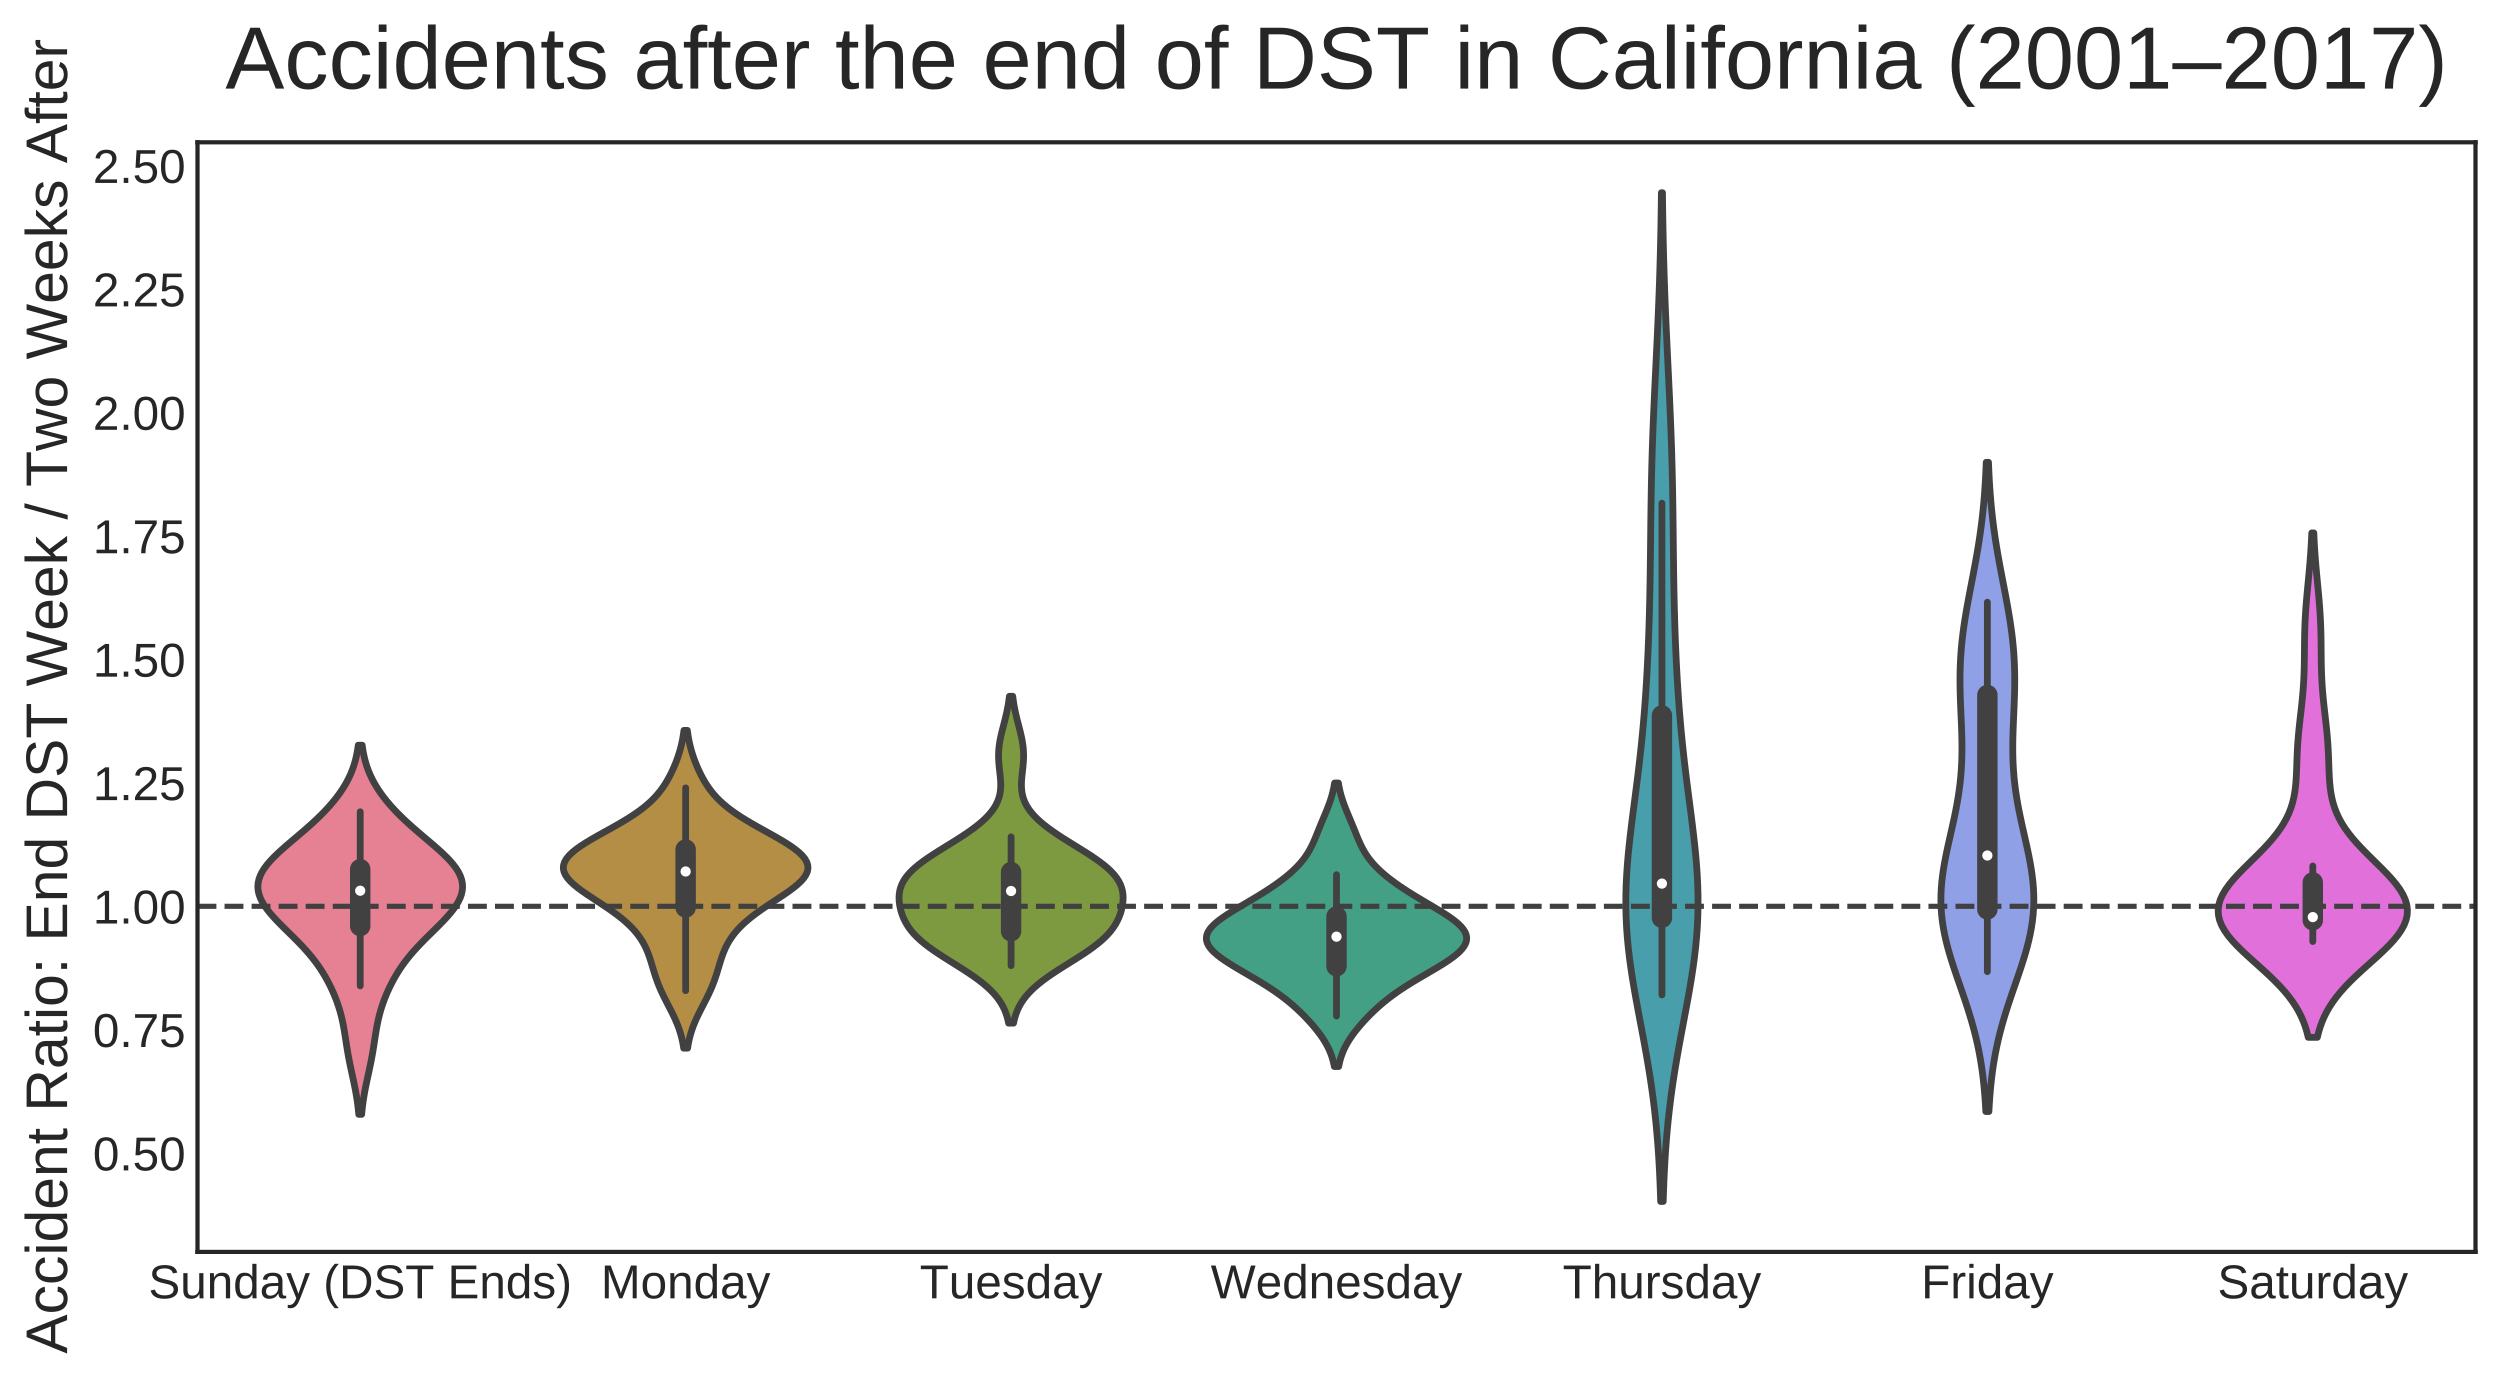 <?xml version="1.0" encoding="utf-8" standalone="no"?>
<!DOCTYPE svg PUBLIC "-//W3C//DTD SVG 1.1//EN"
  "http://www.w3.org/Graphics/SVG/1.1/DTD/svg11.dtd">
<!-- Created with matplotlib (http://matplotlib.org/) -->
<svg height="405.105pt" version="1.1" viewBox="0 0 734.854 405.105" width="734.854pt" xmlns="http://www.w3.org/2000/svg" xmlns:xlink="http://www.w3.org/1999/xlink">
 <defs>
  <style type="text/css">
*{stroke-linecap:butt;stroke-linejoin:round;}
  </style>
 </defs>
 <g id="figure_1">
  <g id="patch_1">
   <path d="M 0 405.105 
L 734.854 405.105 
L 734.854 0 
L 0 0 
z
" style="fill:#ffffff;"/>
  </g>
  <g id="axes_1">
   <g id="patch_2">
    <path d="M 58.054 367.987 
L 727.654 367.987 
L 727.654 41.827 
L 58.054 41.827 
z
" style="fill:#ffffff;"/>
   </g>
   <g id="matplotlib.axis_1">
    <g id="xtick_1">
     <g id="text_1">
      <!-- Sunday (DST Ends) -->
      <defs>
       <path d="M 62.109 19 
Q 62.109 14.656 60.422 10.984 
Q 58.734 7.328 55.219 4.656 
Q 51.703 2 46.359 0.5 
Q 41.016 -0.984 33.688 -0.984 
Q 20.844 -0.984 13.672 3.516 
Q 6.5 8.016 4.547 16.5 
L 13.578 18.312 
Q 14.266 15.625 15.672 13.422 
Q 17.094 11.234 19.5 9.641 
Q 21.922 8.062 25.484 7.172 
Q 29.047 6.297 34.031 6.297 
Q 38.188 6.297 41.656 7 
Q 45.125 7.719 47.609 9.172 
Q 50.094 10.641 51.484 12.953 
Q 52.875 15.281 52.875 18.5 
Q 52.875 21.875 51.344 23.969 
Q 49.812 26.078 47.016 27.438 
Q 44.234 28.812 40.375 29.734 
Q 36.531 30.672 31.844 31.734 
Q 28.953 32.375 26.047 33.125 
Q 23.141 33.891 20.484 34.938 
Q 17.828 35.984 15.484 37.391 
Q 13.141 38.812 11.422 40.797 
Q 9.719 42.781 8.734 45.391 
Q 7.766 48 7.766 51.422 
Q 7.766 56.297 9.734 59.781 
Q 11.719 63.281 15.234 65.531 
Q 18.75 67.781 23.531 68.797 
Q 28.328 69.828 33.891 69.828 
Q 40.281 69.828 44.812 68.828 
Q 49.359 67.828 52.484 65.812 
Q 55.609 63.812 57.484 60.859 
Q 59.375 57.906 60.5 54 
L 51.312 52.391 
Q 50.641 54.891 49.344 56.844 
Q 48.047 58.797 45.938 60.109 
Q 43.844 61.422 40.844 62.109 
Q 37.844 62.797 33.797 62.797 
Q 29 62.797 25.75 61.938 
Q 22.516 61.078 20.531 59.609 
Q 18.562 58.156 17.703 56.172 
Q 16.844 54.203 16.844 51.906 
Q 16.844 48.828 18.375 46.844 
Q 19.922 44.875 22.562 43.547 
Q 25.203 42.234 28.656 41.359 
Q 32.125 40.484 36.031 39.594 
Q 39.203 38.875 42.359 38.109 
Q 45.516 37.359 48.391 36.297 
Q 51.266 35.25 53.781 33.828 
Q 56.297 32.422 58.156 30.375 
Q 60.016 28.328 61.062 25.531 
Q 62.109 22.75 62.109 19 
z
" id="LiberationSans-53"/>
       <path d="M 15.328 52.828 
L 15.328 19.344 
Q 15.328 15.484 15.891 12.891 
Q 16.453 10.297 17.719 8.703 
Q 19 7.125 21.062 6.469 
Q 23.141 5.812 26.219 5.812 
Q 29.344 5.812 31.859 6.906 
Q 34.375 8.016 36.156 10.078 
Q 37.938 12.156 38.906 15.203 
Q 39.891 18.266 39.891 22.219 
L 39.891 52.828 
L 48.688 52.828 
L 48.688 11.281 
Q 48.688 9.625 48.703 7.781 
Q 48.734 5.953 48.781 4.312 
Q 48.828 2.688 48.875 1.516 
Q 48.922 0.344 48.969 0 
L 40.672 0 
Q 40.625 0.25 40.578 1.312 
Q 40.531 2.391 40.453 3.781 
Q 40.375 5.172 40.328 6.609 
Q 40.281 8.062 40.281 9.031 
L 40.141 9.031 
Q 38.875 6.734 37.359 4.875 
Q 35.844 3.031 33.844 1.734 
Q 31.844 0.438 29.25 -0.266 
Q 26.656 -0.984 23.25 -0.984 
Q 18.844 -0.984 15.672 0.094 
Q 12.5 1.172 10.453 3.422 
Q 8.406 5.672 7.453 9.188 
Q 6.5 12.703 6.5 17.625 
L 6.5 52.828 
z
" id="LiberationSans-75"/>
       <path d="M 40.281 0 
L 40.281 33.5 
Q 40.281 37.359 39.719 39.938 
Q 39.156 42.531 37.891 44.109 
Q 36.625 45.703 34.547 46.359 
Q 32.469 47.016 29.391 47.016 
Q 26.266 47.016 23.75 45.922 
Q 21.234 44.828 19.453 42.75 
Q 17.672 40.672 16.688 37.625 
Q 15.719 34.578 15.719 30.609 
L 15.719 0 
L 6.938 0 
L 6.938 41.547 
Q 6.938 43.219 6.906 45.047 
Q 6.891 46.875 6.828 48.5 
Q 6.781 50.141 6.734 51.312 
Q 6.688 52.484 6.641 52.828 
L 14.938 52.828 
Q 14.984 52.594 15.031 51.516 
Q 15.094 50.438 15.156 49.047 
Q 15.234 47.656 15.281 46.219 
Q 15.328 44.781 15.328 43.797 
L 15.484 43.797 
Q 16.75 46.094 18.266 47.953 
Q 19.781 49.812 21.781 51.094 
Q 23.781 52.391 26.359 53.094 
Q 28.953 53.812 32.375 53.812 
Q 36.766 53.812 39.938 52.734 
Q 43.109 51.656 45.156 49.406 
Q 47.219 47.172 48.172 43.625 
Q 49.125 40.094 49.125 35.203 
L 49.125 0 
z
" id="LiberationSans-6e"/>
       <path d="M 40.094 8.5 
Q 37.641 3.422 33.609 1.219 
Q 29.594 -0.984 23.641 -0.984 
Q 13.625 -0.984 8.906 5.75 
Q 4.203 12.5 4.203 26.172 
Q 4.203 53.812 23.641 53.812 
Q 29.641 53.812 33.641 51.609 
Q 37.641 49.422 40.094 44.625 
L 40.188 44.625 
Q 40.188 45.125 40.156 46.172 
Q 40.141 47.219 40.109 48.359 
Q 40.094 49.516 40.094 50.531 
Q 40.094 51.562 40.094 52 
L 40.094 72.469 
L 48.875 72.469 
L 48.875 10.891 
Q 48.875 8.984 48.891 7.219 
Q 48.922 5.469 48.969 4 
Q 49.031 2.547 49.078 1.484 
Q 49.125 0.438 49.172 0 
L 40.766 0 
Q 40.672 0.484 40.594 1.391 
Q 40.531 2.297 40.453 3.469 
Q 40.375 4.641 40.328 5.938 
Q 40.281 7.234 40.281 8.5 
z
M 13.422 26.469 
Q 13.422 21 14.109 17.094 
Q 14.797 13.188 16.312 10.672 
Q 17.828 8.156 20.172 6.984 
Q 22.516 5.812 25.875 5.812 
Q 29.344 5.812 32 6.938 
Q 34.672 8.062 36.453 10.578 
Q 38.234 13.094 39.156 17.141 
Q 40.094 21.188 40.094 27.047 
Q 40.094 32.672 39.156 36.547 
Q 38.234 40.438 36.422 42.828 
Q 34.625 45.219 32 46.266 
Q 29.391 47.312 25.984 47.312 
Q 22.75 47.312 20.406 46.188 
Q 18.062 45.062 16.5 42.578 
Q 14.938 40.094 14.172 36.109 
Q 13.422 32.125 13.422 26.469 
z
" id="LiberationSans-64"/>
       <path d="M 20.219 -0.984 
Q 12.25 -0.984 8.25 3.219 
Q 4.25 7.422 4.25 14.75 
Q 4.25 19.969 6.219 23.312 
Q 8.203 26.656 11.391 28.562 
Q 14.594 30.469 18.688 31.203 
Q 22.797 31.938 27.047 32.031 
L 38.922 32.234 
L 38.922 35.109 
Q 38.922 38.375 38.234 40.672 
Q 37.547 42.969 36.125 44.375 
Q 34.719 45.797 32.594 46.453 
Q 30.469 47.125 27.594 47.125 
Q 25.047 47.125 23 46.75 
Q 20.953 46.391 19.438 45.438 
Q 17.922 44.484 16.984 42.844 
Q 16.062 41.219 15.766 38.719 
L 6.594 39.547 
Q 7.078 42.672 8.438 45.281 
Q 9.812 47.906 12.328 49.797 
Q 14.844 51.703 18.625 52.75 
Q 22.406 53.812 27.781 53.812 
Q 37.75 53.812 42.766 49.234 
Q 47.797 44.672 47.797 36.031 
L 47.797 13.281 
Q 47.797 9.375 48.828 7.391 
Q 49.859 5.422 52.734 5.422 
Q 53.469 5.422 54.203 5.516 
Q 54.938 5.609 55.609 5.766 
L 55.609 0.297 
Q 53.953 -0.094 52.312 -0.281 
Q 50.688 -0.484 48.828 -0.484 
Q 46.344 -0.484 44.562 0.172 
Q 42.781 0.828 41.656 2.172 
Q 40.531 3.516 39.938 5.484 
Q 39.359 7.469 39.203 10.109 
L 38.922 10.109 
Q 37.5 7.562 35.812 5.516 
Q 34.125 3.469 31.875 2.031 
Q 29.641 0.594 26.781 -0.188 
Q 23.922 -0.984 20.219 -0.984 
z
M 22.219 5.609 
Q 26.422 5.609 29.562 7.141 
Q 32.719 8.688 34.781 11.078 
Q 36.859 13.484 37.891 16.312 
Q 38.922 19.141 38.922 21.734 
L 38.922 26.078 
L 29.297 25.875 
Q 26.078 25.828 23.172 25.406 
Q 20.266 25 18.062 23.781 
Q 15.875 22.562 14.578 20.359 
Q 13.281 18.172 13.281 14.594 
Q 13.281 10.297 15.594 7.953 
Q 17.922 5.609 22.219 5.609 
z
" id="LiberationSans-61"/>
       <path d="M 29.5 0 
Q 27.641 -4.781 25.703 -8.609 
Q 23.781 -12.453 21.391 -15.156 
Q 19 -17.875 16.062 -19.312 
Q 13.141 -20.75 9.328 -20.75 
Q 7.672 -20.75 6.25 -20.656 
Q 4.828 -20.562 3.266 -20.219 
L 3.266 -13.625 
Q 4.203 -13.766 5.375 -13.844 
Q 6.547 -13.922 7.375 -13.922 
Q 11.234 -13.922 14.547 -11.031 
Q 17.875 -8.156 20.359 -1.859 
L 21.188 0.25 
L 0.25 52.828 
L 9.625 52.828 
L 20.75 23.641 
Q 21.234 22.312 21.984 20.109 
Q 22.75 17.922 23.5 15.719 
Q 24.266 13.531 24.844 11.766 
Q 25.438 10.016 25.531 9.578 
Q 25.688 10.109 26.25 11.688 
Q 26.812 13.281 27.516 15.234 
Q 28.219 17.188 28.953 19.188 
Q 29.688 21.188 30.172 22.656 
L 40.531 52.828 
L 49.812 52.828 
z
" id="LiberationSans-79"/>
       <path id="LiberationSans-20"/>
       <path d="M 6.203 25.984 
Q 6.203 32.766 7.219 38.969 
Q 8.25 45.172 10.438 50.875 
Q 12.641 56.594 16.062 61.953 
Q 19.484 67.328 24.219 72.469 
L 32.719 72.469 
Q 28.125 67.328 24.781 61.938 
Q 21.438 56.547 19.281 50.797 
Q 17.141 45.062 16.094 38.859 
Q 15.047 32.672 15.047 25.875 
Q 15.047 19.094 16.094 12.891 
Q 17.141 6.688 19.281 0.922 
Q 21.438 -4.828 24.781 -10.203 
Q 28.125 -15.578 32.719 -20.703 
L 24.219 -20.703 
Q 19.484 -15.578 16.062 -10.203 
Q 12.641 -4.828 10.438 0.875 
Q 8.25 6.594 7.219 12.766 
Q 6.203 18.953 6.203 25.781 
z
" id="LiberationSans-28"/>
       <path d="M 67.438 35.109 
Q 67.438 26.516 64.844 19.938 
Q 62.25 13.375 57.75 8.953 
Q 53.266 4.547 47.141 2.266 
Q 41.016 0 33.938 0 
L 8.203 0 
L 8.203 68.797 
L 30.953 68.797 
Q 38.922 68.797 45.625 66.812 
Q 52.344 64.844 57.172 60.719 
Q 62.016 56.594 64.719 50.234 
Q 67.438 43.891 67.438 35.109 
z
M 58.062 35.109 
Q 58.062 42.094 56.047 47.047 
Q 54.047 52 50.438 55.172 
Q 46.828 58.344 41.797 59.828 
Q 36.766 61.328 30.766 61.328 
L 17.531 61.328 
L 17.531 7.469 
L 32.859 7.469 
Q 38.281 7.469 42.891 9.219 
Q 47.516 10.984 50.875 14.453 
Q 54.25 17.922 56.156 23.094 
Q 58.062 28.266 58.062 35.109 
z
" id="LiberationSans-44"/>
       <path d="M 35.156 61.188 
L 35.156 0 
L 25.875 0 
L 25.875 61.188 
L 2.25 61.188 
L 2.25 68.797 
L 58.797 68.797 
L 58.797 61.188 
z
" id="LiberationSans-54"/>
       <path d="M 8.203 0 
L 8.203 68.797 
L 60.406 68.797 
L 60.406 61.188 
L 17.531 61.188 
L 17.531 39.109 
L 57.469 39.109 
L 57.469 31.594 
L 17.531 31.594 
L 17.531 7.625 
L 62.406 7.625 
L 62.406 0 
z
" id="LiberationSans-45"/>
       <path d="M 46.391 14.594 
Q 46.391 10.891 44.938 7.984 
Q 43.5 5.078 40.766 3.094 
Q 38.031 1.125 34.047 0.062 
Q 30.078 -0.984 24.953 -0.984 
Q 20.359 -0.984 16.672 -0.266 
Q 12.984 0.438 10.203 2 
Q 7.422 3.562 5.531 6.125 
Q 3.656 8.688 2.781 12.406 
L 10.547 13.922 
Q 11.672 9.672 15.188 7.688 
Q 18.703 5.719 24.953 5.719 
Q 27.781 5.719 30.141 6.109 
Q 32.516 6.5 34.219 7.453 
Q 35.938 8.406 36.891 9.984 
Q 37.844 11.578 37.844 13.922 
Q 37.844 16.312 36.719 17.844 
Q 35.594 19.391 33.594 20.406 
Q 31.594 21.438 28.734 22.188 
Q 25.875 22.953 22.469 23.875 
Q 19.281 24.703 16.156 25.734 
Q 13.031 26.766 10.516 28.438 
Q 8.016 30.125 6.453 32.609 
Q 4.891 35.109 4.891 38.875 
Q 4.891 46.094 10.031 49.875 
Q 15.188 53.656 25.047 53.656 
Q 33.797 53.656 38.938 50.578 
Q 44.094 47.516 45.453 40.719 
L 37.547 39.75 
Q 37.109 41.797 35.938 43.188 
Q 34.766 44.578 33.109 45.438 
Q 31.453 46.297 29.375 46.656 
Q 27.297 47.016 25.047 47.016 
Q 19.094 47.016 16.25 45.203 
Q 13.422 43.406 13.422 39.75 
Q 13.422 37.594 14.469 36.203 
Q 15.531 34.812 17.406 33.859 
Q 19.281 32.906 21.922 32.203 
Q 24.562 31.5 27.734 30.719 
Q 29.828 30.172 32.031 29.562 
Q 34.234 28.953 36.297 28.094 
Q 38.375 27.25 40.203 26.094 
Q 42.047 24.953 43.406 23.344 
Q 44.781 21.734 45.578 19.578 
Q 46.391 17.438 46.391 14.594 
z
" id="LiberationSans-73"/>
       <path d="M 27.094 25.781 
Q 27.094 18.953 26.062 12.766 
Q 25.047 6.594 22.844 0.875 
Q 20.656 -4.828 17.234 -10.203 
Q 13.812 -15.578 9.078 -20.703 
L 0.594 -20.703 
Q 5.172 -15.578 8.516 -10.203 
Q 11.859 -4.828 14 0.922 
Q 16.156 6.688 17.203 12.891 
Q 18.266 19.094 18.266 25.875 
Q 18.266 32.672 17.203 38.859 
Q 16.156 45.062 14 50.797 
Q 11.859 56.547 8.516 61.938 
Q 5.172 67.328 0.594 72.469 
L 9.078 72.469 
Q 13.812 67.328 17.234 61.953 
Q 20.656 56.594 22.844 50.875 
Q 25.047 45.172 26.062 38.969 
Q 27.094 32.766 27.094 25.984 
z
" id="LiberationSans-29"/>
      </defs>
      <g style="fill:#262626;" transform="translate(43.638 381.632)scale(0.14 -0.14)">
       <use xlink:href="#LiberationSans-53"/>
       <use x="66.699" xlink:href="#LiberationSans-75"/>
       <use x="122.314" xlink:href="#LiberationSans-6e"/>
       <use x="177.93" xlink:href="#LiberationSans-64"/>
       <use x="233.545" xlink:href="#LiberationSans-61"/>
       <use x="289.16" xlink:href="#LiberationSans-79"/>
       <use x="339.16" xlink:href="#LiberationSans-20"/>
       <use x="366.943" xlink:href="#LiberationSans-28"/>
       <use x="400.244" xlink:href="#LiberationSans-44"/>
       <use x="472.461" xlink:href="#LiberationSans-53"/>
       <use x="539.16" xlink:href="#LiberationSans-54"/>
       <use x="600.229" xlink:href="#LiberationSans-20"/>
       <use x="628.012" xlink:href="#LiberationSans-45"/>
       <use x="694.711" xlink:href="#LiberationSans-6e"/>
       <use x="750.326" xlink:href="#LiberationSans-64"/>
       <use x="805.941" xlink:href="#LiberationSans-73"/>
       <use x="855.941" xlink:href="#LiberationSans-29"/>
      </g>
     </g>
    </g>
    <g id="xtick_2">
     <g id="text_2">
      <!-- Monday -->
      <defs>
       <path d="M 66.703 0 
L 66.703 45.906 
Q 66.703 48.391 66.75 50.969 
Q 66.797 53.562 66.891 55.719 
Q 67 58.203 67.141 60.547 
Q 66.453 58.062 65.719 55.609 
Q 65.094 53.516 64.328 51.141 
Q 63.578 48.781 62.844 46.875 
L 45.062 0 
L 38.531 0 
L 20.516 46.875 
Q 20.219 47.609 19.891 48.578 
Q 19.578 49.562 19.203 50.656 
Q 18.844 51.766 18.469 52.906 
Q 18.109 54.047 17.781 55.172 
Q 16.938 57.766 16.156 60.547 
Q 16.219 57.812 16.312 55.125 
Q 16.406 52.828 16.453 50.312 
Q 16.5 47.797 16.5 45.906 
L 16.5 0 
L 8.203 0 
L 8.203 68.797 
L 20.453 68.797 
L 38.766 21.094 
Q 39.109 20.125 39.594 18.578 
Q 40.094 17.047 40.531 15.422 
Q 40.969 13.812 41.328 12.375 
Q 41.703 10.938 41.844 10.156 
Q 42 10.938 42.391 12.406 
Q 42.781 13.875 43.281 15.484 
Q 43.797 17.094 44.281 18.609 
Q 44.781 20.125 45.172 21.094 
L 63.141 68.797 
L 75.094 68.797 
L 75.094 0 
z
" id="LiberationSans-4d"/>
       <path d="M 51.422 26.469 
Q 51.422 12.594 45.312 5.797 
Q 39.203 -0.984 27.594 -0.984 
Q 22.078 -0.984 17.719 0.672 
Q 13.375 2.344 10.375 5.766 
Q 7.375 9.188 5.781 14.328 
Q 4.203 19.484 4.203 26.469 
Q 4.203 53.812 27.875 53.812 
Q 34.031 53.812 38.5 52.094 
Q 42.969 50.391 45.828 46.969 
Q 48.688 43.562 50.047 38.422 
Q 51.422 33.297 51.422 26.469 
z
M 42.188 26.469 
Q 42.188 32.625 41.234 36.625 
Q 40.281 40.625 38.453 43.016 
Q 36.625 45.406 33.984 46.359 
Q 31.344 47.312 28.031 47.312 
Q 24.656 47.312 21.938 46.312 
Q 19.234 45.312 17.328 42.891 
Q 15.438 40.484 14.422 36.469 
Q 13.422 32.469 13.422 26.469 
Q 13.422 20.312 14.5 16.281 
Q 15.578 12.25 17.453 9.859 
Q 19.344 7.469 21.906 6.484 
Q 24.469 5.516 27.484 5.516 
Q 30.859 5.516 33.594 6.469 
Q 36.328 7.422 38.234 9.812 
Q 40.141 12.203 41.156 16.25 
Q 42.188 20.312 42.188 26.469 
z
" id="LiberationSans-6f"/>
      </defs>
      <g style="fill:#262626;" transform="translate(176.638 381.632)scale(0.14 -0.14)">
       <use xlink:href="#LiberationSans-4d"/>
       <use x="83.301" xlink:href="#LiberationSans-6f"/>
       <use x="138.916" xlink:href="#LiberationSans-6e"/>
       <use x="194.531" xlink:href="#LiberationSans-64"/>
       <use x="250.146" xlink:href="#LiberationSans-61"/>
       <use x="305.762" xlink:href="#LiberationSans-79"/>
      </g>
     </g>
    </g>
    <g id="xtick_3">
     <g id="text_3">
      <!-- Tuesday -->
      <defs>
       <path d="M 13.484 24.562 
Q 13.484 20.406 14.328 16.906 
Q 15.188 13.422 16.969 10.906 
Q 18.75 8.406 21.531 7 
Q 24.312 5.609 28.219 5.609 
Q 33.938 5.609 37.375 7.906 
Q 40.828 10.203 42.047 13.719 
L 49.75 11.531 
Q 48.922 9.328 47.438 7.109 
Q 45.953 4.891 43.453 3.094 
Q 40.969 1.312 37.234 0.156 
Q 33.5 -0.984 28.219 -0.984 
Q 16.5 -0.984 10.375 6 
Q 4.25 12.984 4.25 26.766 
Q 4.25 34.188 6.094 39.328 
Q 7.953 44.484 11.172 47.703 
Q 14.406 50.922 18.703 52.359 
Q 23 53.812 27.875 53.812 
Q 34.516 53.812 38.984 51.656 
Q 43.453 49.516 46.156 45.719 
Q 48.875 41.938 50.016 36.812 
Q 51.172 31.688 51.172 25.734 
L 51.172 24.562 
z
M 42.094 31.297 
Q 41.359 39.656 37.844 43.484 
Q 34.328 47.312 27.734 47.312 
Q 25.531 47.312 23.109 46.609 
Q 20.703 45.906 18.656 44.094 
Q 16.609 42.281 15.188 39.172 
Q 13.766 36.078 13.578 31.297 
z
" id="LiberationSans-65"/>
      </defs>
      <g style="fill:#262626;" transform="translate(270.354 381.632)scale(0.14 -0.14)">
       <use xlink:href="#LiberationSans-54"/>
       <use x="61.037" xlink:href="#LiberationSans-75"/>
       <use x="116.652" xlink:href="#LiberationSans-65"/>
       <use x="172.268" xlink:href="#LiberationSans-73"/>
       <use x="222.268" xlink:href="#LiberationSans-64"/>
       <use x="277.883" xlink:href="#LiberationSans-61"/>
       <use x="333.498" xlink:href="#LiberationSans-79"/>
      </g>
     </g>
    </g>
    <g id="xtick_4">
     <g id="text_4">
      <!-- Wednesday -->
      <defs>
       <path d="M 73.781 0 
L 62.641 0 
L 50.734 43.703 
Q 50.203 45.562 49.578 48.094 
Q 48.969 50.641 48.484 52.938 
Q 47.906 55.609 47.312 58.406 
Q 46.688 55.562 46.094 52.875 
Q 45.562 50.531 44.969 48.047 
Q 44.391 45.562 43.844 43.703 
L 31.844 0 
L 20.703 0 
L 0.438 68.797 
L 10.156 68.797 
L 22.516 25.094 
Q 23.344 22.016 24.094 18.984 
Q 24.859 15.969 25.391 13.578 
Q 26.031 10.75 26.562 8.203 
Q 27.297 11.578 28.078 14.844 
Q 28.422 16.219 28.766 17.719 
Q 29.109 19.234 29.469 20.703 
Q 29.828 22.172 30.188 23.516 
Q 30.562 24.859 30.859 25.984 
L 42.828 68.797 
L 51.766 68.797 
L 63.719 25.984 
Q 64.016 24.859 64.375 23.516 
Q 64.75 22.172 65.109 20.719 
Q 65.484 19.281 65.812 17.766 
Q 66.156 16.266 66.5 14.891 
Q 67.281 11.625 68.016 8.203 
Q 68.062 8.203 68.453 9.891 
Q 68.844 11.578 69.422 14.109 
Q 70.016 16.656 70.719 19.609 
Q 71.438 22.562 72.172 25.094 
L 84.328 68.797 
L 94.047 68.797 
z
" id="LiberationSans-57"/>
      </defs>
      <g style="fill:#262626;" transform="translate(355.891 381.632)scale(0.14 -0.14)">
       <use xlink:href="#LiberationSans-57"/>
       <use x="94.369" xlink:href="#LiberationSans-65"/>
       <use x="149.984" xlink:href="#LiberationSans-64"/>
       <use x="205.6" xlink:href="#LiberationSans-6e"/>
       <use x="261.215" xlink:href="#LiberationSans-65"/>
       <use x="316.83" xlink:href="#LiberationSans-73"/>
       <use x="366.83" xlink:href="#LiberationSans-64"/>
       <use x="422.445" xlink:href="#LiberationSans-61"/>
       <use x="478.061" xlink:href="#LiberationSans-79"/>
      </g>
     </g>
    </g>
    <g id="xtick_5">
     <g id="text_5">
      <!-- Thursday -->
      <defs>
       <path d="M 15.484 43.797 
Q 16.938 46.484 18.641 48.359 
Q 20.359 50.25 22.406 51.469 
Q 24.469 52.688 26.906 53.25 
Q 29.344 53.812 32.375 53.812 
Q 37.453 53.812 40.703 52.438 
Q 43.953 51.078 45.828 48.609 
Q 47.703 46.141 48.406 42.719 
Q 49.125 39.312 49.125 35.203 
L 49.125 0 
L 40.281 0 
L 40.281 33.5 
Q 40.281 36.859 39.859 39.391 
Q 39.453 41.938 38.281 43.625 
Q 37.109 45.312 34.953 46.156 
Q 32.812 47.016 29.391 47.016 
Q 26.266 47.016 23.75 45.891 
Q 21.234 44.781 19.453 42.719 
Q 17.672 40.672 16.688 37.734 
Q 15.719 34.812 15.719 31.156 
L 15.719 0 
L 6.938 0 
L 6.938 72.469 
L 15.719 72.469 
L 15.719 53.609 
Q 15.719 52 15.672 50.391 
Q 15.625 48.781 15.547 47.406 
Q 15.484 46.047 15.422 45.094 
Q 15.375 44.141 15.328 43.797 
z
" id="LiberationSans-68"/>
       <path d="M 6.938 0 
L 6.938 40.531 
Q 6.938 42.188 6.906 43.922 
Q 6.891 45.656 6.828 47.266 
Q 6.781 48.875 6.734 50.281 
Q 6.688 51.703 6.641 52.828 
L 14.938 52.828 
Q 14.984 51.703 15.062 50.266 
Q 15.141 48.828 15.203 47.312 
Q 15.281 45.797 15.297 44.406 
Q 15.328 43.016 15.328 42.047 
L 15.531 42.047 
Q 16.453 45.062 17.5 47.281 
Q 18.562 49.516 19.969 50.953 
Q 21.391 52.391 23.344 53.094 
Q 25.297 53.812 28.078 53.812 
Q 29.156 53.812 30.125 53.641 
Q 31.109 53.469 31.641 53.328 
L 31.641 45.266 
Q 30.766 45.516 29.594 45.625 
Q 28.422 45.75 26.953 45.75 
Q 23.922 45.75 21.797 44.375 
Q 19.672 43.016 18.328 40.594 
Q 17 38.188 16.359 34.844 
Q 15.719 31.5 15.719 27.547 
L 15.719 0 
z
" id="LiberationSans-72"/>
      </defs>
      <g style="fill:#262626;" transform="translate(459.334 381.632)scale(0.14 -0.14)">
       <use xlink:href="#LiberationSans-54"/>
       <use x="61.084" xlink:href="#LiberationSans-68"/>
       <use x="116.699" xlink:href="#LiberationSans-75"/>
       <use x="172.314" xlink:href="#LiberationSans-72"/>
       <use x="205.615" xlink:href="#LiberationSans-73"/>
       <use x="255.615" xlink:href="#LiberationSans-64"/>
       <use x="311.23" xlink:href="#LiberationSans-61"/>
       <use x="366.846" xlink:href="#LiberationSans-79"/>
      </g>
     </g>
    </g>
    <g id="xtick_6">
     <g id="text_6">
      <!-- Friday -->
      <defs>
       <path d="M 17.531 61.188 
L 17.531 35.594 
L 55.906 35.594 
L 55.906 27.875 
L 17.531 27.875 
L 17.531 0 
L 8.203 0 
L 8.203 68.797 
L 57.078 68.797 
L 57.078 61.188 
z
" id="LiberationSans-46"/>
       <path d="M 6.688 64.062 
L 6.688 72.469 
L 15.484 72.469 
L 15.484 64.062 
z
M 6.688 0 
L 6.688 52.828 
L 15.484 52.828 
L 15.484 0 
z
" id="LiberationSans-69"/>
      </defs>
      <g style="fill:#262626;" transform="translate(564.721 381.632)scale(0.14 -0.14)">
       <use xlink:href="#LiberationSans-46"/>
       <use x="61.084" xlink:href="#LiberationSans-72"/>
       <use x="94.385" xlink:href="#LiberationSans-69"/>
       <use x="116.602" xlink:href="#LiberationSans-64"/>
       <use x="172.217" xlink:href="#LiberationSans-61"/>
       <use x="227.832" xlink:href="#LiberationSans-79"/>
      </g>
     </g>
    </g>
    <g id="xtick_7">
     <g id="text_7">
      <!-- Saturday -->
      <defs>
       <path d="M 27.047 0.391 
Q 25.047 -0.141 22.969 -0.453 
Q 20.906 -0.781 18.172 -0.781 
Q 7.625 -0.781 7.625 11.188 
L 7.625 46.438 
L 1.516 46.438 
L 1.516 52.828 
L 7.953 52.828 
L 10.547 64.656 
L 16.406 64.656 
L 16.406 52.828 
L 26.172 52.828 
L 26.172 46.438 
L 16.406 46.438 
L 16.406 13.094 
Q 16.406 9.281 17.641 7.734 
Q 18.891 6.203 21.969 6.203 
Q 23.25 6.203 24.438 6.391 
Q 25.641 6.594 27.047 6.891 
z
" id="LiberationSans-74"/>
      </defs>
      <g style="fill:#262626;" transform="translate(651.81 381.632)scale(0.14 -0.14)">
       <use xlink:href="#LiberationSans-53"/>
       <use x="66.699" xlink:href="#LiberationSans-61"/>
       <use x="122.314" xlink:href="#LiberationSans-74"/>
       <use x="150.098" xlink:href="#LiberationSans-75"/>
       <use x="205.713" xlink:href="#LiberationSans-72"/>
       <use x="239.014" xlink:href="#LiberationSans-64"/>
       <use x="294.629" xlink:href="#LiberationSans-61"/>
       <use x="350.244" xlink:href="#LiberationSans-79"/>
      </g>
     </g>
    </g>
   </g>
   <g id="matplotlib.axis_2">
    <g id="ytick_1">
     <g id="text_8">
      <!-- 0.50 -->
      <defs>
       <path d="M 51.703 34.422 
Q 51.703 24.516 49.828 17.75 
Q 47.953 10.984 44.703 6.812 
Q 41.453 2.641 37.062 0.828 
Q 32.672 -0.984 27.688 -0.984 
Q 22.656 -0.984 18.312 0.828 
Q 13.969 2.641 10.766 6.781 
Q 7.562 10.938 5.734 17.703 
Q 3.906 24.469 3.906 34.422 
Q 3.906 44.828 5.734 51.641 
Q 7.562 58.453 10.781 62.5 
Q 14.016 66.547 18.406 68.188 
Q 22.797 69.828 27.984 69.828 
Q 32.906 69.828 37.219 68.188 
Q 41.547 66.547 44.766 62.5 
Q 48 58.453 49.844 51.641 
Q 51.703 44.828 51.703 34.422 
z
M 42.781 34.422 
Q 42.781 42.625 41.797 48.062 
Q 40.828 53.516 38.922 56.766 
Q 37.016 60.016 34.25 61.359 
Q 31.5 62.703 27.984 62.703 
Q 24.266 62.703 21.438 61.328 
Q 18.609 59.969 16.672 56.719 
Q 14.75 53.469 13.766 48.016 
Q 12.797 42.578 12.797 34.422 
Q 12.797 26.516 13.797 21.094 
Q 14.797 15.672 16.719 12.375 
Q 18.656 9.078 21.438 7.641 
Q 24.219 6.203 27.781 6.203 
Q 31.25 6.203 34.031 7.641 
Q 36.812 9.078 38.734 12.375 
Q 40.672 15.672 41.719 21.094 
Q 42.781 26.516 42.781 34.422 
z
" id="LiberationSans-30"/>
       <path d="M 9.125 0 
L 9.125 10.688 
L 18.656 10.688 
L 18.656 0 
z
" id="LiberationSans-2e"/>
       <path d="M 51.422 22.406 
Q 51.422 17.234 49.859 12.938 
Q 48.297 8.641 45.219 5.531 
Q 42.141 2.438 37.578 0.719 
Q 33.016 -0.984 27 -0.984 
Q 21.578 -0.984 17.547 0.281 
Q 13.531 1.562 10.734 3.781 
Q 7.953 6 6.312 8.984 
Q 4.688 11.969 4 15.375 
L 12.891 16.406 
Q 13.422 14.453 14.391 12.625 
Q 15.375 10.797 17.062 9.344 
Q 18.75 7.906 21.219 7.047 
Q 23.688 6.203 27.203 6.203 
Q 30.609 6.203 33.391 7.25 
Q 36.188 8.297 38.156 10.344 
Q 40.141 12.406 41.203 15.375 
Q 42.281 18.359 42.281 22.219 
Q 42.281 25.391 41.25 28.047 
Q 40.234 30.719 38.328 32.641 
Q 36.422 34.578 33.656 35.641 
Q 30.906 36.719 27.391 36.719 
Q 25.203 36.719 23.344 36.328 
Q 21.484 35.938 19.891 35.25 
Q 18.312 34.578 17.016 33.672 
Q 15.719 32.766 14.594 31.781 
L 6 31.781 
L 8.297 68.797 
L 47.406 68.797 
L 47.406 61.328 
L 16.312 61.328 
L 14.984 39.5 
Q 17.328 41.312 20.844 42.594 
Q 24.359 43.891 29.203 43.891 
Q 34.328 43.891 38.422 42.328 
Q 42.531 40.766 45.406 37.906 
Q 48.297 35.062 49.859 31.109 
Q 51.422 27.156 51.422 22.406 
z
" id="LiberationSans-35"/>
      </defs>
      <g style="fill:#262626;" transform="translate(27.308 344.037)scale(0.14 -0.14)">
       <use xlink:href="#LiberationSans-30"/>
       <use x="55.615" xlink:href="#LiberationSans-2e"/>
       <use x="83.398" xlink:href="#LiberationSans-35"/>
       <use x="139.014" xlink:href="#LiberationSans-30"/>
      </g>
     </g>
    </g>
    <g id="ytick_2">
     <g id="text_9">
      <!-- 0.75 -->
      <defs>
       <path d="M 50.594 61.672 
Q 45.406 53.766 41.062 46.453 
Q 36.719 39.156 33.594 31.75 
Q 30.469 24.359 28.734 16.578 
Q 27 8.797 27 0 
L 17.828 0 
Q 17.828 8.25 19.781 16.188 
Q 21.734 24.125 25.047 31.766 
Q 28.375 39.406 32.766 46.781 
Q 37.156 54.156 42.094 61.328 
L 5.125 61.328 
L 5.125 68.797 
L 50.594 68.797 
z
" id="LiberationSans-37"/>
      </defs>
      <g style="fill:#262626;" transform="translate(27.308 307.754)scale(0.14 -0.14)">
       <use xlink:href="#LiberationSans-30"/>
       <use x="55.615" xlink:href="#LiberationSans-2e"/>
       <use x="83.398" xlink:href="#LiberationSans-37"/>
       <use x="139.014" xlink:href="#LiberationSans-35"/>
      </g>
     </g>
    </g>
    <g id="ytick_3">
     <g id="text_10">
      <!-- 1.00 -->
      <defs>
       <path d="M 7.625 0 
L 7.625 7.469 
L 25.141 7.469 
L 25.141 60.406 
L 9.625 49.312 
L 9.625 57.625 
L 25.875 68.797 
L 33.984 68.797 
L 33.984 7.469 
L 50.734 7.469 
L 50.734 0 
z
" id="LiberationSans-31"/>
      </defs>
      <g style="fill:#262626;" transform="translate(27.308 271.471)scale(0.14 -0.14)">
       <use xlink:href="#LiberationSans-31"/>
       <use x="55.615" xlink:href="#LiberationSans-2e"/>
       <use x="83.398" xlink:href="#LiberationSans-30"/>
       <use x="139.014" xlink:href="#LiberationSans-30"/>
      </g>
     </g>
    </g>
    <g id="ytick_4">
     <g id="text_11">
      <!-- 1.25 -->
      <defs>
       <path d="M 5.031 0 
L 5.031 6.203 
Q 7.516 11.922 11.109 16.281 
Q 14.703 20.656 18.656 24.188 
Q 22.609 27.734 26.484 30.766 
Q 30.375 33.797 33.5 36.812 
Q 36.625 39.844 38.547 43.156 
Q 40.484 46.484 40.484 50.688 
Q 40.484 53.609 39.594 55.828 
Q 38.719 58.062 37.062 59.562 
Q 35.406 61.078 33.078 61.828 
Q 30.766 62.594 27.938 62.594 
Q 25.297 62.594 22.969 61.859 
Q 20.656 61.141 18.844 59.672 
Q 17.047 58.203 15.891 56.031 
Q 14.75 53.859 14.406 50.984 
L 5.422 51.812 
Q 5.859 55.516 7.469 58.781 
Q 9.078 62.062 11.906 64.531 
Q 14.75 67 18.719 68.406 
Q 22.703 69.828 27.938 69.828 
Q 33.062 69.828 37.062 68.609 
Q 41.062 67.391 43.812 64.984 
Q 46.578 62.594 48.047 59.078 
Q 49.516 55.562 49.516 50.984 
Q 49.516 47.516 48.266 44.391 
Q 47.016 41.266 44.938 38.422 
Q 42.875 35.594 40.141 32.953 
Q 37.406 30.328 34.422 27.812 
Q 31.453 25.297 28.422 22.828 
Q 25.391 20.359 22.719 17.859 
Q 20.062 15.375 17.969 12.812 
Q 15.875 10.25 14.703 7.469 
L 50.594 7.469 
L 50.594 0 
z
" id="LiberationSans-32"/>
      </defs>
      <g style="fill:#262626;" transform="translate(27.308 235.188)scale(0.14 -0.14)">
       <use xlink:href="#LiberationSans-31"/>
       <use x="55.615" xlink:href="#LiberationSans-2e"/>
       <use x="83.398" xlink:href="#LiberationSans-32"/>
       <use x="139.014" xlink:href="#LiberationSans-35"/>
      </g>
     </g>
    </g>
    <g id="ytick_5">
     <g id="text_12">
      <!-- 1.50 -->
      <g style="fill:#262626;" transform="translate(27.308 198.905)scale(0.14 -0.14)">
       <use xlink:href="#LiberationSans-31"/>
       <use x="55.615" xlink:href="#LiberationSans-2e"/>
       <use x="83.398" xlink:href="#LiberationSans-35"/>
       <use x="139.014" xlink:href="#LiberationSans-30"/>
      </g>
     </g>
    </g>
    <g id="ytick_6">
     <g id="text_13">
      <!-- 1.75 -->
      <g style="fill:#262626;" transform="translate(27.308 162.622)scale(0.14 -0.14)">
       <use xlink:href="#LiberationSans-31"/>
       <use x="55.615" xlink:href="#LiberationSans-2e"/>
       <use x="83.398" xlink:href="#LiberationSans-37"/>
       <use x="139.014" xlink:href="#LiberationSans-35"/>
      </g>
     </g>
    </g>
    <g id="ytick_7">
     <g id="text_14">
      <!-- 2.00 -->
      <g style="fill:#262626;" transform="translate(27.308 126.339)scale(0.14 -0.14)">
       <use xlink:href="#LiberationSans-32"/>
       <use x="55.615" xlink:href="#LiberationSans-2e"/>
       <use x="83.398" xlink:href="#LiberationSans-30"/>
       <use x="139.014" xlink:href="#LiberationSans-30"/>
      </g>
     </g>
    </g>
    <g id="ytick_8">
     <g id="text_15">
      <!-- 2.25 -->
      <g style="fill:#262626;" transform="translate(27.308 90.056)scale(0.14 -0.14)">
       <use xlink:href="#LiberationSans-32"/>
       <use x="55.615" xlink:href="#LiberationSans-2e"/>
       <use x="83.398" xlink:href="#LiberationSans-32"/>
       <use x="139.014" xlink:href="#LiberationSans-35"/>
      </g>
     </g>
    </g>
    <g id="ytick_9">
     <g id="text_16">
      <!-- 2.50 -->
      <g style="fill:#262626;" transform="translate(27.308 53.773)scale(0.14 -0.14)">
       <use xlink:href="#LiberationSans-32"/>
       <use x="55.615" xlink:href="#LiberationSans-2e"/>
       <use x="83.398" xlink:href="#LiberationSans-35"/>
       <use x="139.014" xlink:href="#LiberationSans-30"/>
      </g>
     </g>
    </g>
    <g id="text_17">
     <!-- Accident Ratio: End DST Week / Two Weeks After -->
     <defs>
      <path d="M 56.984 0 
L 49.125 20.125 
L 17.781 20.125 
L 9.859 0 
L 0.203 0 
L 28.266 68.797 
L 38.875 68.797 
L 66.5 0 
z
M 37.5 50.094 
Q 36.719 52.047 36 54.047 
Q 35.297 56.062 34.766 57.688 
Q 34.234 59.328 33.859 60.422 
Q 33.5 61.531 33.453 61.766 
Q 33.344 61.531 33 60.406 
Q 32.672 59.281 32.109 57.609 
Q 31.547 55.953 30.828 53.953 
Q 30.125 51.953 29.391 50 
L 20.609 27.391 
L 46.344 27.391 
z
" id="LiberationSans-41"/>
      <path d="M 13.422 26.656 
Q 13.422 22.125 14.078 18.312 
Q 14.75 14.5 16.312 11.734 
Q 17.875 8.984 20.438 7.469 
Q 23 5.953 26.766 5.953 
Q 31.453 5.953 34.594 8.484 
Q 37.75 11.031 38.484 16.312 
L 47.359 15.719 
Q 46.922 12.453 45.453 9.422 
Q 44 6.391 41.484 4.094 
Q 38.969 1.812 35.344 0.406 
Q 31.734 -0.984 27 -0.984 
Q 20.797 -0.984 16.453 1.109 
Q 12.109 3.219 9.391 6.906 
Q 6.688 10.594 5.469 15.594 
Q 4.25 20.609 4.25 26.469 
Q 4.25 31.781 5.125 35.859 
Q 6 39.938 7.594 42.984 
Q 9.188 46.047 11.328 48.125 
Q 13.484 50.203 15.984 51.438 
Q 18.5 52.688 21.281 53.25 
Q 24.078 53.812 26.906 53.812 
Q 31.344 53.812 34.812 52.594 
Q 38.281 51.375 40.797 49.25 
Q 43.312 47.125 44.875 44.234 
Q 46.438 41.359 47.078 38.031 
L 38.031 37.359 
Q 37.359 41.75 34.562 44.328 
Q 31.781 46.922 26.656 46.922 
Q 22.906 46.922 20.391 45.672 
Q 17.875 44.438 16.312 41.922 
Q 14.75 39.406 14.078 35.594 
Q 13.422 31.781 13.422 26.656 
z
" id="LiberationSans-63"/>
      <path d="M 56.844 0 
L 38.969 28.562 
L 17.531 28.562 
L 17.531 0 
L 8.203 0 
L 8.203 68.797 
L 40.578 68.797 
Q 46.438 68.797 50.953 67.453 
Q 55.469 66.109 58.547 63.562 
Q 61.625 61.031 63.234 57.375 
Q 64.844 53.719 64.844 49.125 
Q 64.844 45.844 63.891 42.672 
Q 62.938 39.5 60.891 36.859 
Q 58.844 34.234 55.656 32.328 
Q 52.484 30.422 48.047 29.641 
L 67.578 0 
z
M 55.469 49.031 
Q 55.469 52.156 54.391 54.438 
Q 53.328 56.734 51.266 58.266 
Q 49.219 59.812 46.281 60.562 
Q 43.359 61.328 39.656 61.328 
L 17.531 61.328 
L 17.531 35.938 
L 40.047 35.938 
Q 44.047 35.938 46.969 36.938 
Q 49.906 37.938 51.781 39.688 
Q 53.656 41.453 54.562 43.844 
Q 55.469 46.234 55.469 49.031 
z
" id="LiberationSans-52"/>
      <path d="M 9.125 42.719 
L 9.125 52.828 
L 18.656 52.828 
L 18.656 42.719 
z
M 9.125 0 
L 9.125 10.109 
L 18.656 10.109 
L 18.656 0 
z
" id="LiberationSans-3a"/>
      <path d="M 39.844 0 
L 21.969 24.125 
L 15.531 18.797 
L 15.531 0 
L 6.734 0 
L 6.734 72.469 
L 15.531 72.469 
L 15.531 27.203 
L 38.719 52.828 
L 49.031 52.828 
L 27.594 30.125 
L 50.141 0 
z
" id="LiberationSans-6b"/>
      <path d="M 0 -0.984 
L 20.062 72.469 
L 27.781 72.469 
L 7.906 -0.984 
z
" id="LiberationSans-2f"/>
      <path d="M 57.328 0 
L 47.125 0 
L 38.672 34.078 
Q 38.281 35.406 37.859 37.359 
Q 37.453 39.312 37.062 41.156 
Q 36.578 43.312 36.141 45.609 
Q 35.688 43.406 35.203 41.266 
Q 34.812 39.406 34.344 37.406 
Q 33.891 35.406 33.5 33.891 
L 24.812 0 
L 14.656 0 
L -0.141 52.828 
L 8.547 52.828 
L 17.484 16.938 
Q 17.828 15.828 18.156 14.188 
Q 18.5 12.547 18.844 10.984 
Q 19.188 9.188 19.578 7.281 
Q 19.969 9.125 20.406 10.891 
Q 20.797 12.406 21.188 13.969 
Q 21.578 15.531 21.875 16.547 
L 31.453 52.828 
L 40.875 52.828 
L 50.094 16.547 
Q 50.438 15.281 50.828 13.672 
Q 51.219 12.062 51.562 10.641 
Q 51.953 8.984 52.344 7.281 
Q 52.734 9.125 53.125 10.891 
Q 53.469 12.406 53.828 14.031 
Q 54.203 15.672 54.547 16.938 
L 63.875 52.828 
L 72.469 52.828 
z
" id="LiberationSans-77"/>
      <path d="M 17.625 46.438 
L 17.625 0 
L 8.844 0 
L 8.844 46.438 
L 1.422 46.438 
L 1.422 52.828 
L 8.844 52.828 
L 8.844 58.797 
Q 8.844 61.672 9.375 64.141 
Q 9.906 66.609 11.344 68.438 
Q 12.797 70.266 15.281 71.312 
Q 17.781 72.359 21.734 72.359 
Q 23.297 72.359 24.969 72.219 
Q 26.656 72.078 27.938 71.781 
L 27.938 65.094 
Q 27.094 65.234 26 65.359 
Q 24.906 65.484 24.031 65.484 
Q 22.078 65.484 20.828 64.938 
Q 19.578 64.406 18.875 63.406 
Q 18.172 62.406 17.891 60.938 
Q 17.625 59.469 17.625 57.562 
L 17.625 52.828 
L 27.938 52.828 
L 27.938 46.438 
z
" id="LiberationSans-66"/>
     </defs>
     <g style="fill:#262626;" transform="translate(19.723 397.905)rotate(-90)scale(0.173 -0.173)">
      <use xlink:href="#LiberationSans-41"/>
      <use x="66.699" xlink:href="#LiberationSans-63"/>
      <use x="116.699" xlink:href="#LiberationSans-63"/>
      <use x="166.699" xlink:href="#LiberationSans-69"/>
      <use x="188.916" xlink:href="#LiberationSans-64"/>
      <use x="244.531" xlink:href="#LiberationSans-65"/>
      <use x="300.146" xlink:href="#LiberationSans-6e"/>
      <use x="355.762" xlink:href="#LiberationSans-74"/>
      <use x="383.545" xlink:href="#LiberationSans-20"/>
      <use x="411.328" xlink:href="#LiberationSans-52"/>
      <use x="483.545" xlink:href="#LiberationSans-61"/>
      <use x="539.16" xlink:href="#LiberationSans-74"/>
      <use x="566.943" xlink:href="#LiberationSans-69"/>
      <use x="589.16" xlink:href="#LiberationSans-6f"/>
      <use x="644.775" xlink:href="#LiberationSans-3a"/>
      <use x="672.559" xlink:href="#LiberationSans-20"/>
      <use x="700.342" xlink:href="#LiberationSans-45"/>
      <use x="767.041" xlink:href="#LiberationSans-6e"/>
      <use x="822.656" xlink:href="#LiberationSans-64"/>
      <use x="878.271" xlink:href="#LiberationSans-20"/>
      <use x="906.055" xlink:href="#LiberationSans-44"/>
      <use x="978.271" xlink:href="#LiberationSans-53"/>
      <use x="1044.971" xlink:href="#LiberationSans-54"/>
      <use x="1106.039" xlink:href="#LiberationSans-20"/>
      <use x="1133.822" xlink:href="#LiberationSans-57"/>
      <use x="1228.191" xlink:href="#LiberationSans-65"/>
      <use x="1283.807" xlink:href="#LiberationSans-65"/>
      <use x="1339.422" xlink:href="#LiberationSans-6b"/>
      <use x="1389.422" xlink:href="#LiberationSans-20"/>
      <use x="1417.205" xlink:href="#LiberationSans-2f"/>
      <use x="1444.988" xlink:href="#LiberationSans-20"/>
      <use x="1472.756" xlink:href="#LiberationSans-54"/>
      <use x="1533.762" xlink:href="#LiberationSans-77"/>
      <use x="1605.979" xlink:href="#LiberationSans-6f"/>
      <use x="1661.594" xlink:href="#LiberationSans-20"/>
      <use x="1689.377" xlink:href="#LiberationSans-57"/>
      <use x="1783.746" xlink:href="#LiberationSans-65"/>
      <use x="1839.361" xlink:href="#LiberationSans-65"/>
      <use x="1894.977" xlink:href="#LiberationSans-6b"/>
      <use x="1944.977" xlink:href="#LiberationSans-73"/>
      <use x="1994.977" xlink:href="#LiberationSans-20"/>
      <use x="2022.682" xlink:href="#LiberationSans-41"/>
      <use x="2089.381" xlink:href="#LiberationSans-66"/>
      <use x="2117.164" xlink:href="#LiberationSans-74"/>
      <use x="2144.947" xlink:href="#LiberationSans-65"/>
      <use x="2200.562" xlink:href="#LiberationSans-72"/>
     </g>
    </g>
   </g>
   <g id="PolyCollection_1">
    <defs>
     <path d="M 106.306 -77.551 
L 105.458 -77.551 
L 105.355 -78.647 
L 105.234 -79.744 
L 105.095 -80.84 
L 104.937 -81.936 
L 104.762 -83.032 
L 104.569 -84.128 
L 104.362 -85.224 
L 104.141 -86.32 
L 103.912 -87.416 
L 103.676 -88.512 
L 103.437 -89.608 
L 103.2 -90.705 
L 102.969 -91.801 
L 102.745 -92.897 
L 102.532 -93.993 
L 102.331 -95.089 
L 102.141 -96.185 
L 101.961 -97.281 
L 101.789 -98.377 
L 101.621 -99.473 
L 101.453 -100.569 
L 101.278 -101.665 
L 101.093 -102.762 
L 100.891 -103.858 
L 100.667 -104.954 
L 100.418 -106.05 
L 100.14 -107.146 
L 99.83 -108.242 
L 99.488 -109.338 
L 99.113 -110.434 
L 98.705 -111.53 
L 98.264 -112.626 
L 97.79 -113.722 
L 97.283 -114.819 
L 96.742 -115.915 
L 96.165 -117.011 
L 95.549 -118.107 
L 94.892 -119.203 
L 94.191 -120.299 
L 93.442 -121.395 
L 92.642 -122.491 
L 91.789 -123.587 
L 90.884 -124.683 
L 89.928 -125.78 
L 88.925 -126.876 
L 87.88 -127.972 
L 86.8 -129.068 
L 85.697 -130.164 
L 84.583 -131.26 
L 83.47 -132.356 
L 82.374 -133.452 
L 81.311 -134.548 
L 80.296 -135.644 
L 79.347 -136.74 
L 78.48 -137.837 
L 77.711 -138.933 
L 77.053 -140.029 
L 76.522 -141.125 
L 76.129 -142.221 
L 75.884 -143.317 
L 75.793 -144.413 
L 75.863 -145.509 
L 76.093 -146.605 
L 76.482 -147.701 
L 77.025 -148.798 
L 77.713 -149.894 
L 78.535 -150.99 
L 79.477 -152.086 
L 80.521 -153.182 
L 81.651 -154.278 
L 82.849 -155.374 
L 84.095 -156.47 
L 85.373 -157.566 
L 86.665 -158.662 
L 87.958 -159.758 
L 89.238 -160.855 
L 90.494 -161.951 
L 91.717 -163.047 
L 92.901 -164.143 
L 94.039 -165.239 
L 95.129 -166.335 
L 96.166 -167.431 
L 97.15 -168.527 
L 98.077 -169.623 
L 98.946 -170.719 
L 99.758 -171.816 
L 100.511 -172.912 
L 101.205 -174.008 
L 101.84 -175.104 
L 102.416 -176.2 
L 102.935 -177.296 
L 103.398 -178.392 
L 103.807 -179.488 
L 104.165 -180.584 
L 104.475 -181.68 
L 104.74 -182.776 
L 104.965 -183.873 
L 105.153 -184.969 
L 105.309 -186.065 
L 106.456 -186.065 
L 106.456 -186.065 
L 106.611 -184.969 
L 106.799 -183.873 
L 107.024 -182.776 
L 107.289 -181.68 
L 107.599 -180.584 
L 107.957 -179.488 
L 108.366 -178.392 
L 108.829 -177.296 
L 109.348 -176.2 
L 109.924 -175.104 
L 110.559 -174.008 
L 111.253 -172.912 
L 112.006 -171.816 
L 112.818 -170.719 
L 113.688 -169.623 
L 114.615 -168.527 
L 115.598 -167.431 
L 116.635 -166.335 
L 117.725 -165.239 
L 118.863 -164.143 
L 120.047 -163.047 
L 121.271 -161.951 
L 122.527 -160.855 
L 123.806 -159.758 
L 125.099 -158.662 
L 126.392 -157.566 
L 127.669 -156.47 
L 128.916 -155.374 
L 130.113 -154.278 
L 131.243 -153.182 
L 132.288 -152.086 
L 133.229 -150.99 
L 134.051 -149.894 
L 134.739 -148.798 
L 135.282 -147.701 
L 135.671 -146.605 
L 135.902 -145.509 
L 135.971 -144.413 
L 135.88 -143.317 
L 135.635 -142.221 
L 135.242 -141.125 
L 134.711 -140.029 
L 134.054 -138.933 
L 133.284 -137.837 
L 132.417 -136.74 
L 131.468 -135.644 
L 130.453 -134.548 
L 129.39 -133.452 
L 128.294 -132.356 
L 127.181 -131.26 
L 126.067 -130.164 
L 124.964 -129.068 
L 123.885 -127.972 
L 122.839 -126.876 
L 121.836 -125.78 
L 120.88 -124.683 
L 119.975 -123.587 
L 119.123 -122.491 
L 118.323 -121.395 
L 117.573 -120.299 
L 116.872 -119.203 
L 116.215 -118.107 
L 115.6 -117.011 
L 115.022 -115.915 
L 114.481 -114.819 
L 113.974 -113.722 
L 113.5 -112.626 
L 113.059 -111.53 
L 112.651 -110.434 
L 112.276 -109.338 
L 111.934 -108.242 
L 111.625 -107.146 
L 111.346 -106.05 
L 111.097 -104.954 
L 110.874 -103.858 
L 110.671 -102.762 
L 110.486 -101.665 
L 110.312 -100.569 
L 110.143 -99.473 
L 109.975 -98.377 
L 109.803 -97.281 
L 109.623 -96.185 
L 109.433 -95.089 
L 109.232 -93.993 
L 109.019 -92.897 
L 108.795 -91.801 
L 108.564 -90.705 
L 108.327 -89.608 
L 108.089 -88.512 
L 107.853 -87.416 
L 107.623 -86.32 
L 107.402 -85.224 
L 107.195 -84.128 
L 107.002 -83.032 
L 106.827 -81.936 
L 106.669 -80.84 
L 106.53 -79.744 
L 106.409 -78.647 
L 106.306 -77.551 
z
" id="mbc7bf5f4e6" style="stroke:#414141;stroke-width:2;"/>
    </defs>
    <g clip-path="url(#p1b6f99c2a6)">
     <use style="fill:#e68193;stroke:#414141;stroke-width:2;" x="0" xlink:href="#mbc7bf5f4e6" y="405.105"/>
    </g>
   </g>
   <g id="PolyCollection_2">
    <defs>
     <path d="M 202.116 -97.011 
L 200.963 -97.011 
L 200.813 -97.955 
L 200.635 -98.898 
L 200.426 -99.842 
L 200.184 -100.785 
L 199.908 -101.729 
L 199.596 -102.672 
L 199.249 -103.616 
L 198.869 -104.559 
L 198.459 -105.503 
L 198.021 -106.446 
L 197.562 -107.39 
L 197.086 -108.333 
L 196.6 -109.276 
L 196.112 -110.22 
L 195.628 -111.163 
L 195.154 -112.107 
L 194.698 -113.05 
L 194.262 -113.994 
L 193.852 -114.937 
L 193.468 -115.881 
L 193.112 -116.824 
L 192.781 -117.768 
L 192.471 -118.711 
L 192.178 -119.654 
L 191.895 -120.598 
L 191.614 -121.541 
L 191.327 -122.485 
L 191.025 -123.428 
L 190.697 -124.372 
L 190.336 -125.315 
L 189.932 -126.259 
L 189.476 -127.202 
L 188.961 -128.146 
L 188.379 -129.089 
L 187.724 -130.032 
L 186.99 -130.976 
L 186.173 -131.919 
L 185.269 -132.863 
L 184.276 -133.806 
L 183.196 -134.75 
L 182.03 -135.693 
L 180.785 -136.637 
L 179.469 -137.58 
L 178.095 -138.524 
L 176.678 -139.467 
L 175.239 -140.41 
L 173.801 -141.354 
L 172.392 -142.297 
L 171.039 -143.241 
L 169.773 -144.184 
L 168.625 -145.128 
L 167.625 -146.071 
L 166.799 -147.015 
L 166.171 -147.958 
L 165.761 -148.902 
L 165.584 -149.845 
L 165.646 -150.788 
L 165.949 -151.732 
L 166.489 -152.675 
L 167.254 -153.619 
L 168.229 -154.562 
L 169.392 -155.506 
L 170.718 -156.449 
L 172.179 -157.393 
L 173.745 -158.336 
L 175.386 -159.28 
L 177.071 -160.223 
L 178.772 -161.166 
L 180.46 -162.11 
L 182.112 -163.053 
L 183.707 -163.997 
L 185.228 -164.94 
L 186.662 -165.884 
L 188 -166.827 
L 189.238 -167.771 
L 190.374 -168.714 
L 191.41 -169.658 
L 192.351 -170.601 
L 193.205 -171.544 
L 193.979 -172.488 
L 194.683 -173.431 
L 195.325 -174.375 
L 195.913 -175.318 
L 196.456 -176.262 
L 196.96 -177.205 
L 197.429 -178.149 
L 197.868 -179.092 
L 198.278 -180.036 
L 198.661 -180.979 
L 199.017 -181.922 
L 199.348 -182.866 
L 199.651 -183.809 
L 199.927 -184.753 
L 200.177 -185.696 
L 200.399 -186.64 
L 200.596 -187.583 
L 200.766 -188.527 
L 200.913 -189.47 
L 201.038 -190.414 
L 202.04 -190.414 
L 202.04 -190.414 
L 202.165 -189.47 
L 202.312 -188.527 
L 202.483 -187.583 
L 202.679 -186.64 
L 202.902 -185.696 
L 203.151 -184.753 
L 203.427 -183.809 
L 203.731 -182.866 
L 204.061 -181.922 
L 204.418 -180.979 
L 204.801 -180.036 
L 205.211 -179.092 
L 205.649 -178.149 
L 206.119 -177.205 
L 206.622 -176.262 
L 207.165 -175.318 
L 207.754 -174.375 
L 208.396 -173.431 
L 209.099 -172.488 
L 209.873 -171.544 
L 210.727 -170.601 
L 211.669 -169.658 
L 212.705 -168.714 
L 213.841 -167.771 
L 215.078 -166.827 
L 216.416 -165.884 
L 217.85 -164.94 
L 219.371 -163.997 
L 220.966 -163.053 
L 222.618 -162.11 
L 224.307 -161.166 
L 226.007 -160.223 
L 227.692 -159.28 
L 229.333 -158.336 
L 230.899 -157.393 
L 232.36 -156.449 
L 233.686 -155.506 
L 234.849 -154.562 
L 235.824 -153.619 
L 236.59 -152.675 
L 237.13 -151.732 
L 237.433 -150.788 
L 237.495 -149.845 
L 237.317 -148.902 
L 236.907 -147.958 
L 236.28 -147.015 
L 235.454 -146.071 
L 234.453 -145.128 
L 233.305 -144.184 
L 232.04 -143.241 
L 230.687 -142.297 
L 229.277 -141.354 
L 227.839 -140.41 
L 226.401 -139.467 
L 224.984 -138.524 
L 223.609 -137.58 
L 222.293 -136.637 
L 221.048 -135.693 
L 219.883 -134.75 
L 218.802 -133.806 
L 217.81 -132.863 
L 216.906 -131.919 
L 216.088 -130.976 
L 215.354 -130.032 
L 214.699 -129.089 
L 214.117 -128.146 
L 213.602 -127.202 
L 213.146 -126.259 
L 212.742 -125.315 
L 212.381 -124.372 
L 212.054 -123.428 
L 211.751 -122.485 
L 211.464 -121.541 
L 211.183 -120.598 
L 210.9 -119.654 
L 210.607 -118.711 
L 210.298 -117.768 
L 209.967 -116.824 
L 209.61 -115.881 
L 209.227 -114.937 
L 208.816 -113.994 
L 208.381 -113.05 
L 207.924 -112.107 
L 207.45 -111.163 
L 206.966 -110.22 
L 206.478 -109.276 
L 205.993 -108.333 
L 205.517 -107.39 
L 205.057 -106.446 
L 204.62 -105.503 
L 204.209 -104.559 
L 203.829 -103.616 
L 203.483 -102.672 
L 203.171 -101.729 
L 202.894 -100.785 
L 202.652 -99.842 
L 202.443 -98.898 
L 202.265 -97.955 
L 202.116 -97.011 
z
" id="m6eb8e347a6" style="stroke:#414141;stroke-width:2;"/>
    </defs>
    <g clip-path="url(#p1b6f99c2a6)">
     <use style="fill:#b38e44;stroke:#414141;stroke-width:2;" x="0" xlink:href="#m6eb8e347a6" y="405.105"/>
    </g>
   </g>
   <g id="PolyCollection_3">
    <defs>
     <path d="M 297.916 -104.356 
L 296.476 -104.356 
L 296.264 -105.326 
L 296.002 -106.297 
L 295.682 -107.267 
L 295.296 -108.238 
L 294.836 -109.208 
L 294.293 -110.179 
L 293.659 -111.149 
L 292.93 -112.12 
L 292.098 -113.09 
L 291.162 -114.061 
L 290.121 -115.032 
L 288.977 -116.002 
L 287.735 -116.973 
L 286.404 -117.943 
L 284.994 -118.914 
L 283.521 -119.884 
L 282.002 -120.855 
L 280.456 -121.825 
L 278.906 -122.796 
L 277.373 -123.766 
L 275.878 -124.737 
L 274.442 -125.707 
L 273.083 -126.678 
L 271.816 -127.649 
L 270.652 -128.619 
L 269.597 -129.59 
L 268.656 -130.56 
L 267.826 -131.531 
L 267.104 -132.501 
L 266.482 -133.472 
L 265.951 -134.442 
L 265.503 -135.413 
L 265.13 -136.383 
L 264.825 -137.354 
L 264.585 -138.324 
L 264.409 -139.295 
L 264.3 -140.266 
L 264.265 -141.236 
L 264.312 -142.207 
L 264.452 -143.177 
L 264.698 -144.148 
L 265.059 -145.118 
L 265.547 -146.089 
L 266.17 -147.059 
L 266.93 -148.03 
L 267.83 -149 
L 268.865 -149.971 
L 270.027 -150.941 
L 271.304 -151.912 
L 272.681 -152.883 
L 274.138 -153.853 
L 275.655 -154.824 
L 277.21 -155.794 
L 278.781 -156.765 
L 280.346 -157.735 
L 281.884 -158.706 
L 283.377 -159.676 
L 284.806 -160.647 
L 286.157 -161.617 
L 287.418 -162.588 
L 288.578 -163.558 
L 289.63 -164.529 
L 290.569 -165.5 
L 291.393 -166.47 
L 292.1 -167.441 
L 292.692 -168.411 
L 293.172 -169.382 
L 293.547 -170.352 
L 293.824 -171.323 
L 294.01 -172.293 
L 294.116 -173.264 
L 294.154 -174.234 
L 294.137 -175.205 
L 294.076 -176.175 
L 293.986 -177.146 
L 293.88 -178.117 
L 293.771 -179.087 
L 293.671 -180.058 
L 293.589 -181.028 
L 293.536 -181.999 
L 293.516 -182.969 
L 293.535 -183.94 
L 293.596 -184.91 
L 293.697 -185.881 
L 293.836 -186.851 
L 294.011 -187.822 
L 294.214 -188.793 
L 294.44 -189.763 
L 294.682 -190.734 
L 294.932 -191.704 
L 295.184 -192.675 
L 295.431 -193.645 
L 295.668 -194.616 
L 295.89 -195.586 
L 296.095 -196.557 
L 296.28 -197.527 
L 296.443 -198.498 
L 296.586 -199.468 
L 296.708 -200.439 
L 297.685 -200.439 
L 297.685 -200.439 
L 297.807 -199.468 
L 297.949 -198.498 
L 298.113 -197.527 
L 298.298 -196.557 
L 298.503 -195.586 
L 298.725 -194.616 
L 298.962 -193.645 
L 299.209 -192.675 
L 299.461 -191.704 
L 299.711 -190.734 
L 299.953 -189.763 
L 300.179 -188.793 
L 300.382 -187.822 
L 300.556 -186.851 
L 300.696 -185.881 
L 300.797 -184.91 
L 300.857 -183.94 
L 300.877 -182.969 
L 300.857 -181.999 
L 300.803 -181.028 
L 300.722 -180.058 
L 300.621 -179.087 
L 300.512 -178.117 
L 300.406 -177.146 
L 300.317 -176.175 
L 300.256 -175.205 
L 300.238 -174.234 
L 300.277 -173.264 
L 300.383 -172.293 
L 300.569 -171.323 
L 300.845 -170.352 
L 301.22 -169.382 
L 301.701 -168.411 
L 302.293 -167.441 
L 303 -166.47 
L 303.824 -165.5 
L 304.763 -164.529 
L 305.815 -163.558 
L 306.975 -162.588 
L 308.236 -161.617 
L 309.587 -160.647 
L 311.016 -159.676 
L 312.508 -158.706 
L 314.047 -157.735 
L 315.612 -156.765 
L 317.183 -155.794 
L 318.738 -154.824 
L 320.255 -153.853 
L 321.712 -152.883 
L 323.088 -151.912 
L 324.365 -150.941 
L 325.527 -149.971 
L 326.562 -149 
L 327.462 -148.03 
L 328.223 -147.059 
L 328.845 -146.089 
L 329.334 -145.118 
L 329.695 -144.148 
L 329.94 -143.177 
L 330.081 -142.207 
L 330.128 -141.236 
L 330.093 -140.266 
L 329.984 -139.295 
L 329.808 -138.324 
L 329.568 -137.354 
L 329.263 -136.383 
L 328.89 -135.413 
L 328.442 -134.442 
L 327.911 -133.472 
L 327.289 -132.501 
L 326.566 -131.531 
L 325.737 -130.56 
L 324.795 -129.59 
L 323.741 -128.619 
L 322.577 -127.649 
L 321.31 -126.678 
L 319.951 -125.707 
L 318.515 -124.737 
L 317.02 -123.766 
L 315.487 -122.796 
L 313.936 -121.825 
L 312.391 -120.855 
L 310.872 -119.884 
L 309.399 -118.914 
L 307.989 -117.943 
L 306.657 -116.973 
L 305.415 -116.002 
L 304.271 -115.032 
L 303.23 -114.061 
L 302.295 -113.09 
L 301.463 -112.12 
L 300.733 -111.149 
L 300.1 -110.179 
L 299.557 -109.208 
L 299.096 -108.238 
L 298.71 -107.267 
L 298.39 -106.297 
L 298.128 -105.326 
L 297.916 -104.356 
z
" id="m3d0d0610e9" style="stroke:#414141;stroke-width:2;"/>
    </defs>
    <g clip-path="url(#p1b6f99c2a6)">
     <use style="fill:#7d9a40;stroke:#414141;stroke-width:2;" x="0" xlink:href="#m3d0d0610e9" y="405.105"/>
    </g>
   </g>
   <g id="PolyCollection_4">
    <defs>
     <path d="M 393.494 -91.615 
L 392.213 -91.615 
L 392.043 -92.457 
L 391.841 -93.298 
L 391.601 -94.14 
L 391.322 -94.982 
L 391.001 -95.823 
L 390.636 -96.665 
L 390.225 -97.507 
L 389.769 -98.348 
L 389.269 -99.19 
L 388.725 -100.032 
L 388.139 -100.873 
L 387.515 -101.715 
L 386.853 -102.557 
L 386.158 -103.398 
L 385.43 -104.24 
L 384.671 -105.082 
L 383.882 -105.924 
L 383.062 -106.765 
L 382.208 -107.607 
L 381.319 -108.449 
L 380.391 -109.29 
L 379.419 -110.132 
L 378.4 -110.974 
L 377.33 -111.815 
L 376.206 -112.657 
L 375.026 -113.499 
L 373.789 -114.34 
L 372.499 -115.182 
L 371.16 -116.024 
L 369.778 -116.865 
L 368.363 -117.707 
L 366.927 -118.549 
L 365.484 -119.391 
L 364.051 -120.232 
L 362.646 -121.074 
L 361.29 -121.916 
L 360.004 -122.757 
L 358.808 -123.599 
L 357.725 -124.441 
L 356.774 -125.282 
L 355.975 -126.124 
L 355.346 -126.966 
L 354.899 -127.807 
L 354.645 -128.649 
L 354.591 -129.491 
L 354.738 -130.332 
L 355.083 -131.174 
L 355.62 -132.016 
L 356.335 -132.858 
L 357.213 -133.699 
L 358.235 -134.541 
L 359.38 -135.383 
L 360.625 -136.224 
L 361.947 -137.066 
L 363.325 -137.908 
L 364.735 -138.749 
L 366.161 -139.591 
L 367.586 -140.433 
L 368.994 -141.274 
L 370.376 -142.116 
L 371.722 -142.958 
L 373.025 -143.799 
L 374.28 -144.641 
L 375.482 -145.483 
L 376.628 -146.325 
L 377.716 -147.166 
L 378.743 -148.008 
L 379.707 -148.85 
L 380.605 -149.691 
L 381.438 -150.533 
L 382.205 -151.375 
L 382.907 -152.216 
L 383.545 -153.058 
L 384.123 -153.9 
L 384.647 -154.741 
L 385.121 -155.583 
L 385.554 -156.425 
L 385.953 -157.267 
L 386.327 -158.108 
L 386.682 -158.95 
L 387.027 -159.792 
L 387.367 -160.633 
L 387.708 -161.475 
L 388.051 -162.317 
L 388.398 -163.158 
L 388.749 -164 
L 389.103 -164.842 
L 389.456 -165.683 
L 389.805 -166.525 
L 390.145 -167.367 
L 390.472 -168.208 
L 390.782 -169.05 
L 391.072 -169.892 
L 391.339 -170.734 
L 391.581 -171.575 
L 391.797 -172.417 
L 391.987 -173.259 
L 392.151 -174.1 
L 392.291 -174.942 
L 393.416 -174.942 
L 393.416 -174.942 
L 393.556 -174.1 
L 393.72 -173.259 
L 393.91 -172.417 
L 394.126 -171.575 
L 394.368 -170.734 
L 394.635 -169.892 
L 394.925 -169.05 
L 395.235 -168.208 
L 395.562 -167.367 
L 395.902 -166.525 
L 396.251 -165.683 
L 396.604 -164.842 
L 396.958 -164 
L 397.309 -163.158 
L 397.656 -162.317 
L 398 -161.475 
L 398.34 -160.633 
L 398.68 -159.792 
L 399.025 -158.95 
L 399.38 -158.108 
L 399.754 -157.267 
L 400.153 -156.425 
L 400.586 -155.583 
L 401.06 -154.741 
L 401.584 -153.9 
L 402.162 -153.058 
L 402.8 -152.216 
L 403.502 -151.375 
L 404.269 -150.533 
L 405.102 -149.691 
L 406 -148.85 
L 406.964 -148.008 
L 407.991 -147.166 
L 409.079 -146.325 
L 410.225 -145.483 
L 411.427 -144.641 
L 412.682 -143.799 
L 413.985 -142.958 
L 415.331 -142.116 
L 416.713 -141.274 
L 418.121 -140.433 
L 419.546 -139.591 
L 420.972 -138.749 
L 422.383 -137.908 
L 423.76 -137.066 
L 425.082 -136.224 
L 426.327 -135.383 
L 427.472 -134.541 
L 428.494 -133.699 
L 429.372 -132.858 
L 430.087 -132.016 
L 430.624 -131.174 
L 430.969 -130.332 
L 431.116 -129.491 
L 431.062 -128.649 
L 430.808 -127.807 
L 430.362 -126.966 
L 429.732 -126.124 
L 428.933 -125.282 
L 427.982 -124.441 
L 426.899 -123.599 
L 425.703 -122.757 
L 424.417 -121.916 
L 423.061 -121.074 
L 421.656 -120.232 
L 420.223 -119.391 
L 418.78 -118.549 
L 417.344 -117.707 
L 415.929 -116.865 
L 414.547 -116.024 
L 413.208 -115.182 
L 411.918 -114.34 
L 410.681 -113.499 
L 409.501 -112.657 
L 408.377 -111.815 
L 407.307 -110.974 
L 406.288 -110.132 
L 405.316 -109.29 
L 404.388 -108.449 
L 403.499 -107.607 
L 402.645 -106.765 
L 401.825 -105.924 
L 401.036 -105.082 
L 400.277 -104.24 
L 399.549 -103.398 
L 398.854 -102.557 
L 398.192 -101.715 
L 397.568 -100.873 
L 396.982 -100.032 
L 396.438 -99.19 
L 395.938 -98.348 
L 395.482 -97.507 
L 395.071 -96.665 
L 394.706 -95.823 
L 394.385 -94.982 
L 394.106 -94.14 
L 393.866 -93.298 
L 393.664 -92.457 
L 393.494 -91.615 
z
" id="m996ec6c3cf" style="stroke:#414141;stroke-width:2;"/>
    </defs>
    <g clip-path="url(#p1b6f99c2a6)">
     <use style="fill:#43a084;stroke:#414141;stroke-width:2;" x="0" xlink:href="#m996ec6c3cf" y="405.105"/>
    </g>
   </g>
   <g id="PolyCollection_5">
    <defs>
     <path d="M 488.883 -51.944 
L 488.138 -51.944 
L 488.042 -54.939 
L 487.926 -57.934 
L 487.787 -60.929 
L 487.622 -63.924 
L 487.43 -66.919 
L 487.206 -69.914 
L 486.949 -72.909 
L 486.657 -75.904 
L 486.328 -78.9 
L 485.961 -81.895 
L 485.558 -84.89 
L 485.118 -87.885 
L 484.644 -90.88 
L 484.141 -93.875 
L 483.611 -96.87 
L 483.061 -99.865 
L 482.498 -102.86 
L 481.93 -105.855 
L 481.366 -108.85 
L 480.815 -111.845 
L 480.287 -114.84 
L 479.791 -117.835 
L 479.338 -120.83 
L 478.935 -123.825 
L 478.59 -126.82 
L 478.31 -129.815 
L 478.1 -132.81 
L 477.962 -135.805 
L 477.897 -138.8 
L 477.906 -141.795 
L 477.984 -144.79 
L 478.128 -147.785 
L 478.331 -150.781 
L 478.587 -153.776 
L 478.886 -156.771 
L 479.221 -159.766 
L 479.581 -162.761 
L 479.96 -165.756 
L 480.347 -168.751 
L 480.736 -171.746 
L 481.12 -174.741 
L 481.493 -177.736 
L 481.851 -180.731 
L 482.19 -183.726 
L 482.508 -186.721 
L 482.805 -189.716 
L 483.079 -192.711 
L 483.332 -195.706 
L 483.562 -198.701 
L 483.772 -201.696 
L 483.963 -204.691 
L 484.135 -207.686 
L 484.29 -210.681 
L 484.429 -213.676 
L 484.553 -216.671 
L 484.663 -219.666 
L 484.759 -222.662 
L 484.843 -225.657 
L 484.915 -228.652 
L 484.976 -231.647 
L 485.029 -234.642 
L 485.074 -237.637 
L 485.113 -240.632 
L 485.147 -243.627 
L 485.18 -246.622 
L 485.213 -249.617 
L 485.248 -252.612 
L 485.287 -255.607 
L 485.332 -258.602 
L 485.385 -261.597 
L 485.446 -264.592 
L 485.517 -267.587 
L 485.598 -270.582 
L 485.691 -273.577 
L 485.793 -276.572 
L 485.905 -279.567 
L 486.027 -282.562 
L 486.156 -285.557 
L 486.292 -288.552 
L 486.432 -291.547 
L 486.576 -294.543 
L 486.721 -297.538 
L 486.867 -300.533 
L 487.01 -303.528 
L 487.151 -306.523 
L 487.286 -309.518 
L 487.416 -312.513 
L 487.54 -315.508 
L 487.655 -318.503 
L 487.763 -321.498 
L 487.862 -324.493 
L 487.952 -327.488 
L 488.033 -330.483 
L 488.106 -333.478 
L 488.17 -336.473 
L 488.227 -339.468 
L 488.276 -342.463 
L 488.318 -345.458 
L 488.354 -348.453 
L 488.667 -348.453 
L 488.667 -348.453 
L 488.703 -345.458 
L 488.745 -342.463 
L 488.795 -339.468 
L 488.851 -336.473 
L 488.915 -333.478 
L 488.988 -330.483 
L 489.07 -327.488 
L 489.16 -324.493 
L 489.259 -321.498 
L 489.366 -318.503 
L 489.482 -315.508 
L 489.605 -312.513 
L 489.735 -309.518 
L 489.871 -306.523 
L 490.011 -303.528 
L 490.155 -300.533 
L 490.3 -297.538 
L 490.445 -294.543 
L 490.589 -291.547 
L 490.73 -288.552 
L 490.865 -285.557 
L 490.995 -282.562 
L 491.116 -279.567 
L 491.228 -276.572 
L 491.331 -273.577 
L 491.423 -270.582 
L 491.504 -267.587 
L 491.575 -264.592 
L 491.637 -261.597 
L 491.689 -258.602 
L 491.734 -255.607 
L 491.773 -252.612 
L 491.808 -249.617 
L 491.841 -246.622 
L 491.874 -243.627 
L 491.909 -240.632 
L 491.948 -237.637 
L 491.992 -234.642 
L 492.045 -231.647 
L 492.107 -228.652 
L 492.179 -225.657 
L 492.262 -222.662 
L 492.359 -219.666 
L 492.468 -216.671 
L 492.592 -213.676 
L 492.731 -210.681 
L 492.886 -207.686 
L 493.059 -204.691 
L 493.249 -201.696 
L 493.459 -198.701 
L 493.69 -195.706 
L 493.942 -192.711 
L 494.216 -189.716 
L 494.513 -186.721 
L 494.831 -183.726 
L 495.171 -180.731 
L 495.529 -177.736 
L 495.901 -174.741 
L 496.285 -171.746 
L 496.674 -168.751 
L 497.062 -165.756 
L 497.44 -162.761 
L 497.801 -159.766 
L 498.135 -156.771 
L 498.435 -153.776 
L 498.69 -150.781 
L 498.893 -147.785 
L 499.037 -144.79 
L 499.116 -141.795 
L 499.124 -138.8 
L 499.059 -135.805 
L 498.922 -132.81 
L 498.711 -129.815 
L 498.431 -126.82 
L 498.087 -123.825 
L 497.684 -120.83 
L 497.23 -117.835 
L 496.734 -114.84 
L 496.206 -111.845 
L 495.655 -108.85 
L 495.091 -105.855 
L 494.523 -102.86 
L 493.96 -99.865 
L 493.411 -96.87 
L 492.881 -93.875 
L 492.377 -90.88 
L 491.903 -87.885 
L 491.464 -84.89 
L 491.06 -81.895 
L 490.694 -78.9 
L 490.365 -75.904 
L 490.072 -72.909 
L 489.815 -69.914 
L 489.592 -66.919 
L 489.399 -63.924 
L 489.235 -60.929 
L 489.096 -57.934 
L 488.98 -54.939 
L 488.883 -51.944 
z
" id="me1f1edeeb2" style="stroke:#414141;stroke-width:2;"/>
    </defs>
    <g clip-path="url(#p1b6f99c2a6)">
     <use style="fill:#489eaa;stroke:#414141;stroke-width:2;" x="0" xlink:href="#me1f1edeeb2" y="405.105"/>
    </g>
   </g>
   <g id="PolyCollection_6">
    <defs>
     <path d="M 584.616 -78.374 
L 583.72 -78.374 
L 583.611 -80.301 
L 583.482 -82.229 
L 583.329 -84.157 
L 583.15 -86.084 
L 582.941 -88.012 
L 582.699 -89.94 
L 582.424 -91.867 
L 582.111 -93.795 
L 581.759 -95.723 
L 581.368 -97.65 
L 580.936 -99.578 
L 580.464 -101.506 
L 579.952 -103.434 
L 579.404 -105.361 
L 578.821 -107.289 
L 578.209 -109.217 
L 577.573 -111.144 
L 576.918 -113.072 
L 576.252 -115 
L 575.584 -116.927 
L 574.922 -118.855 
L 574.276 -120.783 
L 573.654 -122.71 
L 573.067 -124.638 
L 572.522 -126.566 
L 572.03 -128.493 
L 571.598 -130.421 
L 571.232 -132.349 
L 570.937 -134.276 
L 570.718 -136.204 
L 570.576 -138.132 
L 570.513 -140.06 
L 570.527 -141.987 
L 570.615 -143.915 
L 570.774 -145.843 
L 570.997 -147.77 
L 571.277 -149.698 
L 571.607 -151.626 
L 571.977 -153.553 
L 572.379 -155.481 
L 572.802 -157.409 
L 573.236 -159.336 
L 573.673 -161.264 
L 574.103 -163.192 
L 574.517 -165.119 
L 574.909 -167.047 
L 575.271 -168.975 
L 575.597 -170.902 
L 575.884 -172.83 
L 576.129 -174.758 
L 576.329 -176.685 
L 576.484 -178.613 
L 576.596 -180.541 
L 576.667 -182.469 
L 576.699 -184.396 
L 576.696 -186.324 
L 576.665 -188.252 
L 576.611 -190.179 
L 576.54 -192.107 
L 576.459 -194.035 
L 576.374 -195.962 
L 576.293 -197.89 
L 576.222 -199.818 
L 576.166 -201.745 
L 576.132 -203.673 
L 576.124 -205.601 
L 576.146 -207.528 
L 576.2 -209.456 
L 576.29 -211.384 
L 576.416 -213.311 
L 576.578 -215.239 
L 576.775 -217.167 
L 577.006 -219.095 
L 577.268 -221.022 
L 577.559 -222.95 
L 577.874 -224.878 
L 578.21 -226.805 
L 578.561 -228.733 
L 578.924 -230.661 
L 579.295 -232.588 
L 579.667 -234.516 
L 580.038 -236.444 
L 580.402 -238.371 
L 580.757 -240.299 
L 581.099 -242.227 
L 581.425 -244.154 
L 581.733 -246.082 
L 582.021 -248.01 
L 582.289 -249.937 
L 582.534 -251.865 
L 582.758 -253.793 
L 582.959 -255.721 
L 583.14 -257.648 
L 583.3 -259.576 
L 583.44 -261.504 
L 583.562 -263.431 
L 583.667 -265.359 
L 583.758 -267.287 
L 583.834 -269.214 
L 584.501 -269.214 
L 584.501 -269.214 
L 584.578 -267.287 
L 584.668 -265.359 
L 584.774 -263.431 
L 584.896 -261.504 
L 585.036 -259.576 
L 585.196 -257.648 
L 585.376 -255.721 
L 585.578 -253.793 
L 585.801 -251.865 
L 586.047 -249.937 
L 586.314 -248.01 
L 586.602 -246.082 
L 586.911 -244.154 
L 587.237 -242.227 
L 587.579 -240.299 
L 587.933 -238.371 
L 588.298 -236.444 
L 588.669 -234.516 
L 589.041 -232.588 
L 589.411 -230.661 
L 589.774 -228.733 
L 590.126 -226.805 
L 590.462 -224.878 
L 590.777 -222.95 
L 591.067 -221.022 
L 591.33 -219.095 
L 591.561 -217.167 
L 591.758 -215.239 
L 591.92 -213.311 
L 592.045 -211.384 
L 592.135 -209.456 
L 592.19 -207.528 
L 592.212 -205.601 
L 592.203 -203.673 
L 592.169 -201.745 
L 592.114 -199.818 
L 592.042 -197.89 
L 591.961 -195.962 
L 591.877 -194.035 
L 591.796 -192.107 
L 591.725 -190.179 
L 591.67 -188.252 
L 591.639 -186.324 
L 591.637 -184.396 
L 591.669 -182.469 
L 591.739 -180.541 
L 591.851 -178.613 
L 592.007 -176.685 
L 592.207 -174.758 
L 592.451 -172.83 
L 592.738 -170.902 
L 593.065 -168.975 
L 593.427 -167.047 
L 593.818 -165.119 
L 594.233 -163.192 
L 594.662 -161.264 
L 595.099 -159.336 
L 595.534 -157.409 
L 595.957 -155.481 
L 596.358 -153.553 
L 596.729 -151.626 
L 597.058 -149.698 
L 597.339 -147.77 
L 597.562 -145.843 
L 597.72 -143.915 
L 597.809 -141.987 
L 597.823 -140.06 
L 597.759 -138.132 
L 597.618 -136.204 
L 597.399 -134.276 
L 597.104 -132.349 
L 596.738 -130.421 
L 596.305 -128.493 
L 595.813 -126.566 
L 595.269 -124.638 
L 594.682 -122.71 
L 594.06 -120.783 
L 593.413 -118.855 
L 592.751 -116.927 
L 592.083 -115 
L 591.418 -113.072 
L 590.763 -111.144 
L 590.126 -109.217 
L 589.514 -107.289 
L 588.932 -105.361 
L 588.383 -103.434 
L 587.872 -101.506 
L 587.399 -99.578 
L 586.968 -97.65 
L 586.576 -95.723 
L 586.225 -93.795 
L 585.912 -91.867 
L 585.636 -89.94 
L 585.395 -88.012 
L 585.186 -86.084 
L 585.006 -84.157 
L 584.853 -82.229 
L 584.724 -80.301 
L 584.616 -78.374 
z
" id="m81733e6f70" style="stroke:#414141;stroke-width:2;"/>
    </defs>
    <g clip-path="url(#p1b6f99c2a6)">
     <use style="fill:#8fa0e6;stroke:#414141;stroke-width:2;" x="0" xlink:href="#m81733e6f70" y="405.105"/>
    </g>
   </g>
   <g id="PolyCollection_7">
    <defs>
     <path d="M 681.164 -100.197 
L 678.486 -100.197 
L 678.115 -101.695 
L 677.666 -103.192 
L 677.126 -104.69 
L 676.486 -106.188 
L 675.737 -107.685 
L 674.872 -109.183 
L 673.886 -110.68 
L 672.777 -112.178 
L 671.547 -113.676 
L 670.2 -115.173 
L 668.749 -116.671 
L 667.207 -118.169 
L 665.596 -119.666 
L 663.94 -121.164 
L 662.269 -122.661 
L 660.614 -124.159 
L 659.012 -125.657 
L 657.497 -127.154 
L 656.107 -128.652 
L 654.875 -130.149 
L 653.833 -131.647 
L 653.007 -133.145 
L 652.419 -134.642 
L 652.083 -136.14 
L 652.008 -137.638 
L 652.191 -139.135 
L 652.627 -140.633 
L 653.3 -142.13 
L 654.189 -143.628 
L 655.269 -145.126 
L 656.507 -146.623 
L 657.87 -148.121 
L 659.322 -149.618 
L 660.829 -151.116 
L 662.354 -152.614 
L 663.866 -154.111 
L 665.334 -155.609 
L 666.733 -157.107 
L 668.042 -158.604 
L 669.243 -160.102 
L 670.325 -161.599 
L 671.281 -163.097 
L 672.108 -164.595 
L 672.809 -166.092 
L 673.389 -167.59 
L 673.857 -169.087 
L 674.224 -170.585 
L 674.503 -172.083 
L 674.709 -173.58 
L 674.856 -175.078 
L 674.959 -176.575 
L 675.033 -178.073 
L 675.089 -179.571 
L 675.14 -181.068 
L 675.195 -182.566 
L 675.26 -184.064 
L 675.341 -185.561 
L 675.441 -187.059 
L 675.56 -188.556 
L 675.697 -190.054 
L 675.85 -191.552 
L 676.014 -193.049 
L 676.184 -194.547 
L 676.356 -196.044 
L 676.523 -197.542 
L 676.682 -199.04 
L 676.827 -200.537 
L 676.956 -202.035 
L 677.066 -203.533 
L 677.156 -205.03 
L 677.227 -206.528 
L 677.279 -208.025 
L 677.316 -209.523 
L 677.341 -211.021 
L 677.357 -212.518 
L 677.37 -214.016 
L 677.383 -215.513 
L 677.401 -217.011 
L 677.428 -218.509 
L 677.466 -220.006 
L 677.518 -221.504 
L 677.585 -223.002 
L 677.668 -224.499 
L 677.766 -225.997 
L 677.877 -227.494 
L 678.001 -228.992 
L 678.134 -230.49 
L 678.273 -231.987 
L 678.416 -233.485 
L 678.559 -234.982 
L 678.7 -236.48 
L 678.836 -237.978 
L 678.965 -239.475 
L 679.086 -240.973 
L 679.197 -242.47 
L 679.297 -243.968 
L 679.386 -245.466 
L 679.464 -246.963 
L 679.532 -248.461 
L 680.118 -248.461 
L 680.118 -248.461 
L 680.186 -246.963 
L 680.264 -245.466 
L 680.353 -243.968 
L 680.453 -242.47 
L 680.564 -240.973 
L 680.684 -239.475 
L 680.814 -237.978 
L 680.95 -236.48 
L 681.091 -234.982 
L 681.234 -233.485 
L 681.377 -231.987 
L 681.516 -230.49 
L 681.649 -228.992 
L 681.773 -227.494 
L 681.884 -225.997 
L 681.982 -224.499 
L 682.065 -223.002 
L 682.132 -221.504 
L 682.184 -220.006 
L 682.222 -218.509 
L 682.248 -217.011 
L 682.267 -215.513 
L 682.28 -214.016 
L 682.293 -212.518 
L 682.309 -211.021 
L 682.334 -209.523 
L 682.371 -208.025 
L 682.423 -206.528 
L 682.494 -205.03 
L 682.584 -203.533 
L 682.694 -202.035 
L 682.822 -200.537 
L 682.968 -199.04 
L 683.127 -197.542 
L 683.294 -196.044 
L 683.466 -194.547 
L 683.636 -193.049 
L 683.8 -191.552 
L 683.953 -190.054 
L 684.09 -188.556 
L 684.209 -187.059 
L 684.309 -185.561 
L 684.39 -184.064 
L 684.455 -182.566 
L 684.51 -181.068 
L 684.561 -179.571 
L 684.617 -178.073 
L 684.691 -176.575 
L 684.794 -175.078 
L 684.941 -173.58 
L 685.147 -172.083 
L 685.426 -170.585 
L 685.793 -169.087 
L 686.261 -167.59 
L 686.841 -166.092 
L 687.542 -164.595 
L 688.369 -163.097 
L 689.325 -161.599 
L 690.407 -160.102 
L 691.608 -158.604 
L 692.916 -157.107 
L 694.316 -155.609 
L 695.784 -154.111 
L 697.296 -152.614 
L 698.821 -151.116 
L 700.327 -149.618 
L 701.78 -148.121 
L 703.143 -146.623 
L 704.381 -145.126 
L 705.46 -143.628 
L 706.35 -142.13 
L 707.023 -140.633 
L 707.459 -139.135 
L 707.642 -137.638 
L 707.566 -136.14 
L 707.231 -134.642 
L 706.643 -133.145 
L 705.817 -131.647 
L 704.775 -130.149 
L 703.543 -128.652 
L 702.152 -127.154 
L 700.638 -125.657 
L 699.036 -124.159 
L 697.381 -122.661 
L 695.71 -121.164 
L 694.054 -119.666 
L 692.443 -118.169 
L 690.901 -116.671 
L 689.45 -115.173 
L 688.103 -113.676 
L 686.873 -112.178 
L 685.764 -110.68 
L 684.778 -109.183 
L 683.913 -107.685 
L 683.164 -106.188 
L 682.524 -104.69 
L 681.984 -103.192 
L 681.534 -101.695 
L 681.164 -100.197 
z
" id="m1bbe9dee42" style="stroke:#414141;stroke-width:2;"/>
    </defs>
    <g clip-path="url(#p1b6f99c2a6)">
     <use style="fill:#e270db;stroke:#414141;stroke-width:2;" x="0" xlink:href="#m1bbe9dee42" y="405.105"/>
    </g>
   </g>
   <g id="line2d_1">
    <path clip-path="url(#p1b6f99c2a6)" d="M 58.054 266.398 
L 727.654 266.398 
" style="fill:none;stroke:#404040;stroke-dasharray:5.55,2.4;stroke-dashoffset:0;stroke-width:1.5;"/>
   </g>
   <g id="line2d_2">
    <path clip-path="url(#p1b6f99c2a6)" d="M 105.882 289.786 
L 105.882 238.621 
" style="fill:none;stroke:#414141;stroke-linecap:round;stroke-width:2;"/>
   </g>
   <g id="line2d_3">
    <path clip-path="url(#p1b6f99c2a6)" d="M 105.882 272.209 
L 105.882 255.481 
" style="fill:none;stroke:#414141;stroke-linecap:round;stroke-width:6;"/>
   </g>
   <g id="line2d_4">
    <path clip-path="url(#p1b6f99c2a6)" d="M 201.539 291.187 
L 201.539 231.598 
" style="fill:none;stroke:#414141;stroke-linecap:round;stroke-width:2;"/>
   </g>
   <g id="line2d_5">
    <path clip-path="url(#p1b6f99c2a6)" d="M 201.539 266.745 
L 201.539 249.699 
" style="fill:none;stroke:#414141;stroke-linecap:round;stroke-width:6;"/>
   </g>
   <g id="line2d_6">
    <path clip-path="url(#p1b6f99c2a6)" d="M 297.196 283.849 
L 297.196 245.991 
" style="fill:none;stroke:#414141;stroke-linecap:round;stroke-width:2;"/>
   </g>
   <g id="line2d_7">
    <path clip-path="url(#p1b6f99c2a6)" d="M 297.196 273.74 
L 297.196 256.333 
" style="fill:none;stroke:#414141;stroke-linecap:round;stroke-width:6;"/>
   </g>
   <g id="line2d_8">
    <path clip-path="url(#p1b6f99c2a6)" d="M 392.854 298.642 
L 392.854 257.114 
" style="fill:none;stroke:#414141;stroke-linecap:round;stroke-width:2;"/>
   </g>
   <g id="line2d_9">
    <path clip-path="url(#p1b6f99c2a6)" d="M 392.854 284.011 
L 392.854 269.422 
" style="fill:none;stroke:#414141;stroke-linecap:round;stroke-width:6;"/>
   </g>
   <g id="line2d_10">
    <path clip-path="url(#p1b6f99c2a6)" d="M 488.511 292.448 
L 488.511 147.907 
" style="fill:none;stroke:#414141;stroke-linecap:round;stroke-width:2;"/>
   </g>
   <g id="line2d_11">
    <path clip-path="url(#p1b6f99c2a6)" d="M 488.511 269.766 
L 488.511 210.302 
" style="fill:none;stroke:#414141;stroke-linecap:round;stroke-width:6;"/>
   </g>
   <g id="line2d_12">
    <path clip-path="url(#p1b6f99c2a6)" d="M 584.168 285.605 
L 584.168 177.018 
" style="fill:none;stroke:#414141;stroke-linecap:round;stroke-width:2;"/>
   </g>
   <g id="line2d_13">
    <path clip-path="url(#p1b6f99c2a6)" d="M 584.168 267.31 
L 584.168 204.298 
" style="fill:none;stroke:#414141;stroke-linecap:round;stroke-width:6;"/>
   </g>
   <g id="line2d_14">
    <path clip-path="url(#p1b6f99c2a6)" d="M 679.825 276.748 
L 679.825 254.557 
" style="fill:none;stroke:#414141;stroke-linecap:round;stroke-width:2;"/>
   </g>
   <g id="line2d_15">
    <path clip-path="url(#p1b6f99c2a6)" d="M 679.825 270.499 
L 679.825 259.372 
" style="fill:none;stroke:#414141;stroke-linecap:round;stroke-width:6;"/>
   </g>
   <g id="patch_3">
    <path d="M 58.054 367.987 
L 58.054 41.827 
" style="fill:none;stroke:#262626;stroke-linecap:square;stroke-linejoin:miter;stroke-width:1.25;"/>
   </g>
   <g id="patch_4">
    <path d="M 727.654 367.987 
L 727.654 41.827 
" style="fill:none;stroke:#262626;stroke-linecap:square;stroke-linejoin:miter;stroke-width:1.25;"/>
   </g>
   <g id="patch_5">
    <path d="M 58.054 367.987 
L 727.654 367.987 
" style="fill:none;stroke:#262626;stroke-linecap:square;stroke-linejoin:miter;stroke-width:1.25;"/>
   </g>
   <g id="patch_6">
    <path d="M 58.054 41.827 
L 727.654 41.827 
" style="fill:none;stroke:#262626;stroke-linecap:square;stroke-linejoin:miter;stroke-width:1.25;"/>
   </g>
   <g id="PathCollection_1">
    <defs>
     <path d="M 0 2 
C 0.53 2 1.039 1.789 1.414 1.414 
C 1.789 1.039 2 0.53 2 0 
C 2 -0.53 1.789 -1.039 1.414 -1.414 
C 1.039 -1.789 0.53 -2 0 -2 
C -0.53 -2 -1.039 -1.789 -1.414 -1.414 
C -1.789 -1.039 -2 -0.53 -2 0 
C -2 0.53 -1.789 1.039 -1.414 1.414 
C -1.039 1.789 -0.53 2 0 2 
z
" id="m65e18ba136" style="stroke:#414141;"/>
    </defs>
    <g clip-path="url(#p1b6f99c2a6)">
     <use style="fill:#ffffff;stroke:#414141;" x="105.882" xlink:href="#m65e18ba136" y="261.821"/>
    </g>
   </g>
   <g id="PathCollection_2">
    <g clip-path="url(#p1b6f99c2a6)">
     <use style="fill:#ffffff;stroke:#414141;" x="201.539" xlink:href="#m65e18ba136" y="256.163"/>
    </g>
   </g>
   <g id="PathCollection_3">
    <g clip-path="url(#p1b6f99c2a6)">
     <use style="fill:#ffffff;stroke:#414141;" x="297.196" xlink:href="#m65e18ba136" y="261.906"/>
    </g>
   </g>
   <g id="PathCollection_4">
    <g clip-path="url(#p1b6f99c2a6)">
     <use style="fill:#ffffff;stroke:#414141;" x="392.854" xlink:href="#m65e18ba136" y="275.325"/>
    </g>
   </g>
   <g id="PathCollection_5">
    <g clip-path="url(#p1b6f99c2a6)">
     <use style="fill:#ffffff;stroke:#414141;" x="488.511" xlink:href="#m65e18ba136" y="259.731"/>
    </g>
   </g>
   <g id="PathCollection_6">
    <g clip-path="url(#p1b6f99c2a6)">
     <use style="fill:#ffffff;stroke:#414141;" x="584.168" xlink:href="#m65e18ba136" y="251.469"/>
    </g>
   </g>
   <g id="PathCollection_7">
    <g clip-path="url(#p1b6f99c2a6)">
     <use style="fill:#ffffff;stroke:#414141;" x="679.825" xlink:href="#m65e18ba136" y="269.576"/>
    </g>
   </g>
   <g id="text_18">
    <!-- Accidents after the end of DST in California (2001–2017) -->
    <defs>
     <path d="M 38.672 62.203 
Q 32.812 62.203 28.297 60.25 
Q 23.781 58.297 20.719 54.688 
Q 17.672 51.078 16.109 46 
Q 14.547 40.922 14.547 34.719 
Q 14.547 28.516 16.234 23.359 
Q 17.922 18.219 21.062 14.5 
Q 24.219 10.797 28.781 8.734 
Q 33.344 6.688 39.062 6.688 
Q 43.062 6.688 46.359 7.734 
Q 49.656 8.797 52.312 10.688 
Q 54.984 12.594 57.078 15.203 
Q 59.188 17.828 60.797 21 
L 68.406 17.188 
Q 66.547 13.328 63.812 10 
Q 61.078 6.688 57.391 4.25 
Q 53.719 1.812 49.047 0.406 
Q 44.391 -0.984 38.625 -0.984 
Q 30.281 -0.984 24 1.672 
Q 17.719 4.344 13.5 9.109 
Q 9.281 13.875 7.172 20.406 
Q 5.078 26.953 5.078 34.719 
Q 5.078 42.781 7.297 49.266 
Q 9.516 55.766 13.781 60.328 
Q 18.062 64.891 24.312 67.359 
Q 30.562 69.828 38.578 69.828 
Q 49.562 69.828 56.938 65.531 
Q 64.312 61.234 67.781 52.781 
L 58.938 49.859 
Q 57.953 52.297 56.297 54.516 
Q 54.641 56.734 52.141 58.438 
Q 49.656 60.156 46.312 61.172 
Q 42.969 62.203 38.672 62.203 
z
" id="LiberationSans-43"/>
     <path d="M 6.734 0 
L 6.734 72.469 
L 15.531 72.469 
L 15.531 0 
z
" id="LiberationSans-6c"/>
     <path d="M 0 22.016 
L 0 28.719 
L 55.562 28.719 
L 55.562 22.016 
z
" id="LiberationSans-2013"/>
    </defs>
    <g style="fill:#262626;" transform="translate(66.247 26.042)scale(0.26 -0.26)">
     <use xlink:href="#LiberationSans-41"/>
     <use x="66.699" xlink:href="#LiberationSans-63"/>
     <use x="116.699" xlink:href="#LiberationSans-63"/>
     <use x="166.699" xlink:href="#LiberationSans-69"/>
     <use x="188.916" xlink:href="#LiberationSans-64"/>
     <use x="244.531" xlink:href="#LiberationSans-65"/>
     <use x="300.146" xlink:href="#LiberationSans-6e"/>
     <use x="355.762" xlink:href="#LiberationSans-74"/>
     <use x="383.545" xlink:href="#LiberationSans-73"/>
     <use x="433.545" xlink:href="#LiberationSans-20"/>
     <use x="461.328" xlink:href="#LiberationSans-61"/>
     <use x="516.943" xlink:href="#LiberationSans-66"/>
     <use x="544.727" xlink:href="#LiberationSans-74"/>
     <use x="572.51" xlink:href="#LiberationSans-65"/>
     <use x="628.125" xlink:href="#LiberationSans-72"/>
     <use x="661.426" xlink:href="#LiberationSans-20"/>
     <use x="689.209" xlink:href="#LiberationSans-74"/>
     <use x="716.992" xlink:href="#LiberationSans-68"/>
     <use x="772.607" xlink:href="#LiberationSans-65"/>
     <use x="828.223" xlink:href="#LiberationSans-20"/>
     <use x="856.006" xlink:href="#LiberationSans-65"/>
     <use x="911.621" xlink:href="#LiberationSans-6e"/>
     <use x="967.236" xlink:href="#LiberationSans-64"/>
     <use x="1022.852" xlink:href="#LiberationSans-20"/>
     <use x="1050.635" xlink:href="#LiberationSans-6f"/>
     <use x="1106.25" xlink:href="#LiberationSans-66"/>
     <use x="1134.033" xlink:href="#LiberationSans-20"/>
     <use x="1161.816" xlink:href="#LiberationSans-44"/>
     <use x="1234.033" xlink:href="#LiberationSans-53"/>
     <use x="1300.732" xlink:href="#LiberationSans-54"/>
     <use x="1361.801" xlink:href="#LiberationSans-20"/>
     <use x="1389.584" xlink:href="#LiberationSans-69"/>
     <use x="1411.801" xlink:href="#LiberationSans-6e"/>
     <use x="1467.416" xlink:href="#LiberationSans-20"/>
     <use x="1495.199" xlink:href="#LiberationSans-43"/>
     <use x="1567.416" xlink:href="#LiberationSans-61"/>
     <use x="1623.031" xlink:href="#LiberationSans-6c"/>
     <use x="1645.248" xlink:href="#LiberationSans-69"/>
     <use x="1667.465" xlink:href="#LiberationSans-66"/>
     <use x="1695.248" xlink:href="#LiberationSans-6f"/>
     <use x="1750.863" xlink:href="#LiberationSans-72"/>
     <use x="1784.164" xlink:href="#LiberationSans-6e"/>
     <use x="1839.779" xlink:href="#LiberationSans-69"/>
     <use x="1861.996" xlink:href="#LiberationSans-61"/>
     <use x="1917.611" xlink:href="#LiberationSans-20"/>
     <use x="1945.395" xlink:href="#LiberationSans-28"/>
     <use x="1978.695" xlink:href="#LiberationSans-32"/>
     <use x="2034.311" xlink:href="#LiberationSans-30"/>
     <use x="2089.926" xlink:href="#LiberationSans-30"/>
     <use x="2145.541" xlink:href="#LiberationSans-31"/>
     <use x="2201.156" xlink:href="#LiberationSans-2013"/>
     <use x="2256.771" xlink:href="#LiberationSans-32"/>
     <use x="2312.387" xlink:href="#LiberationSans-30"/>
     <use x="2368.002" xlink:href="#LiberationSans-31"/>
     <use x="2423.617" xlink:href="#LiberationSans-37"/>
     <use x="2479.232" xlink:href="#LiberationSans-29"/>
    </g>
   </g>
  </g>
 </g>
 <defs>
  <clipPath id="p1b6f99c2a6">
   <rect height="326.16" width="669.6" x="58.054" y="41.827"/>
  </clipPath>
 </defs>
</svg>
